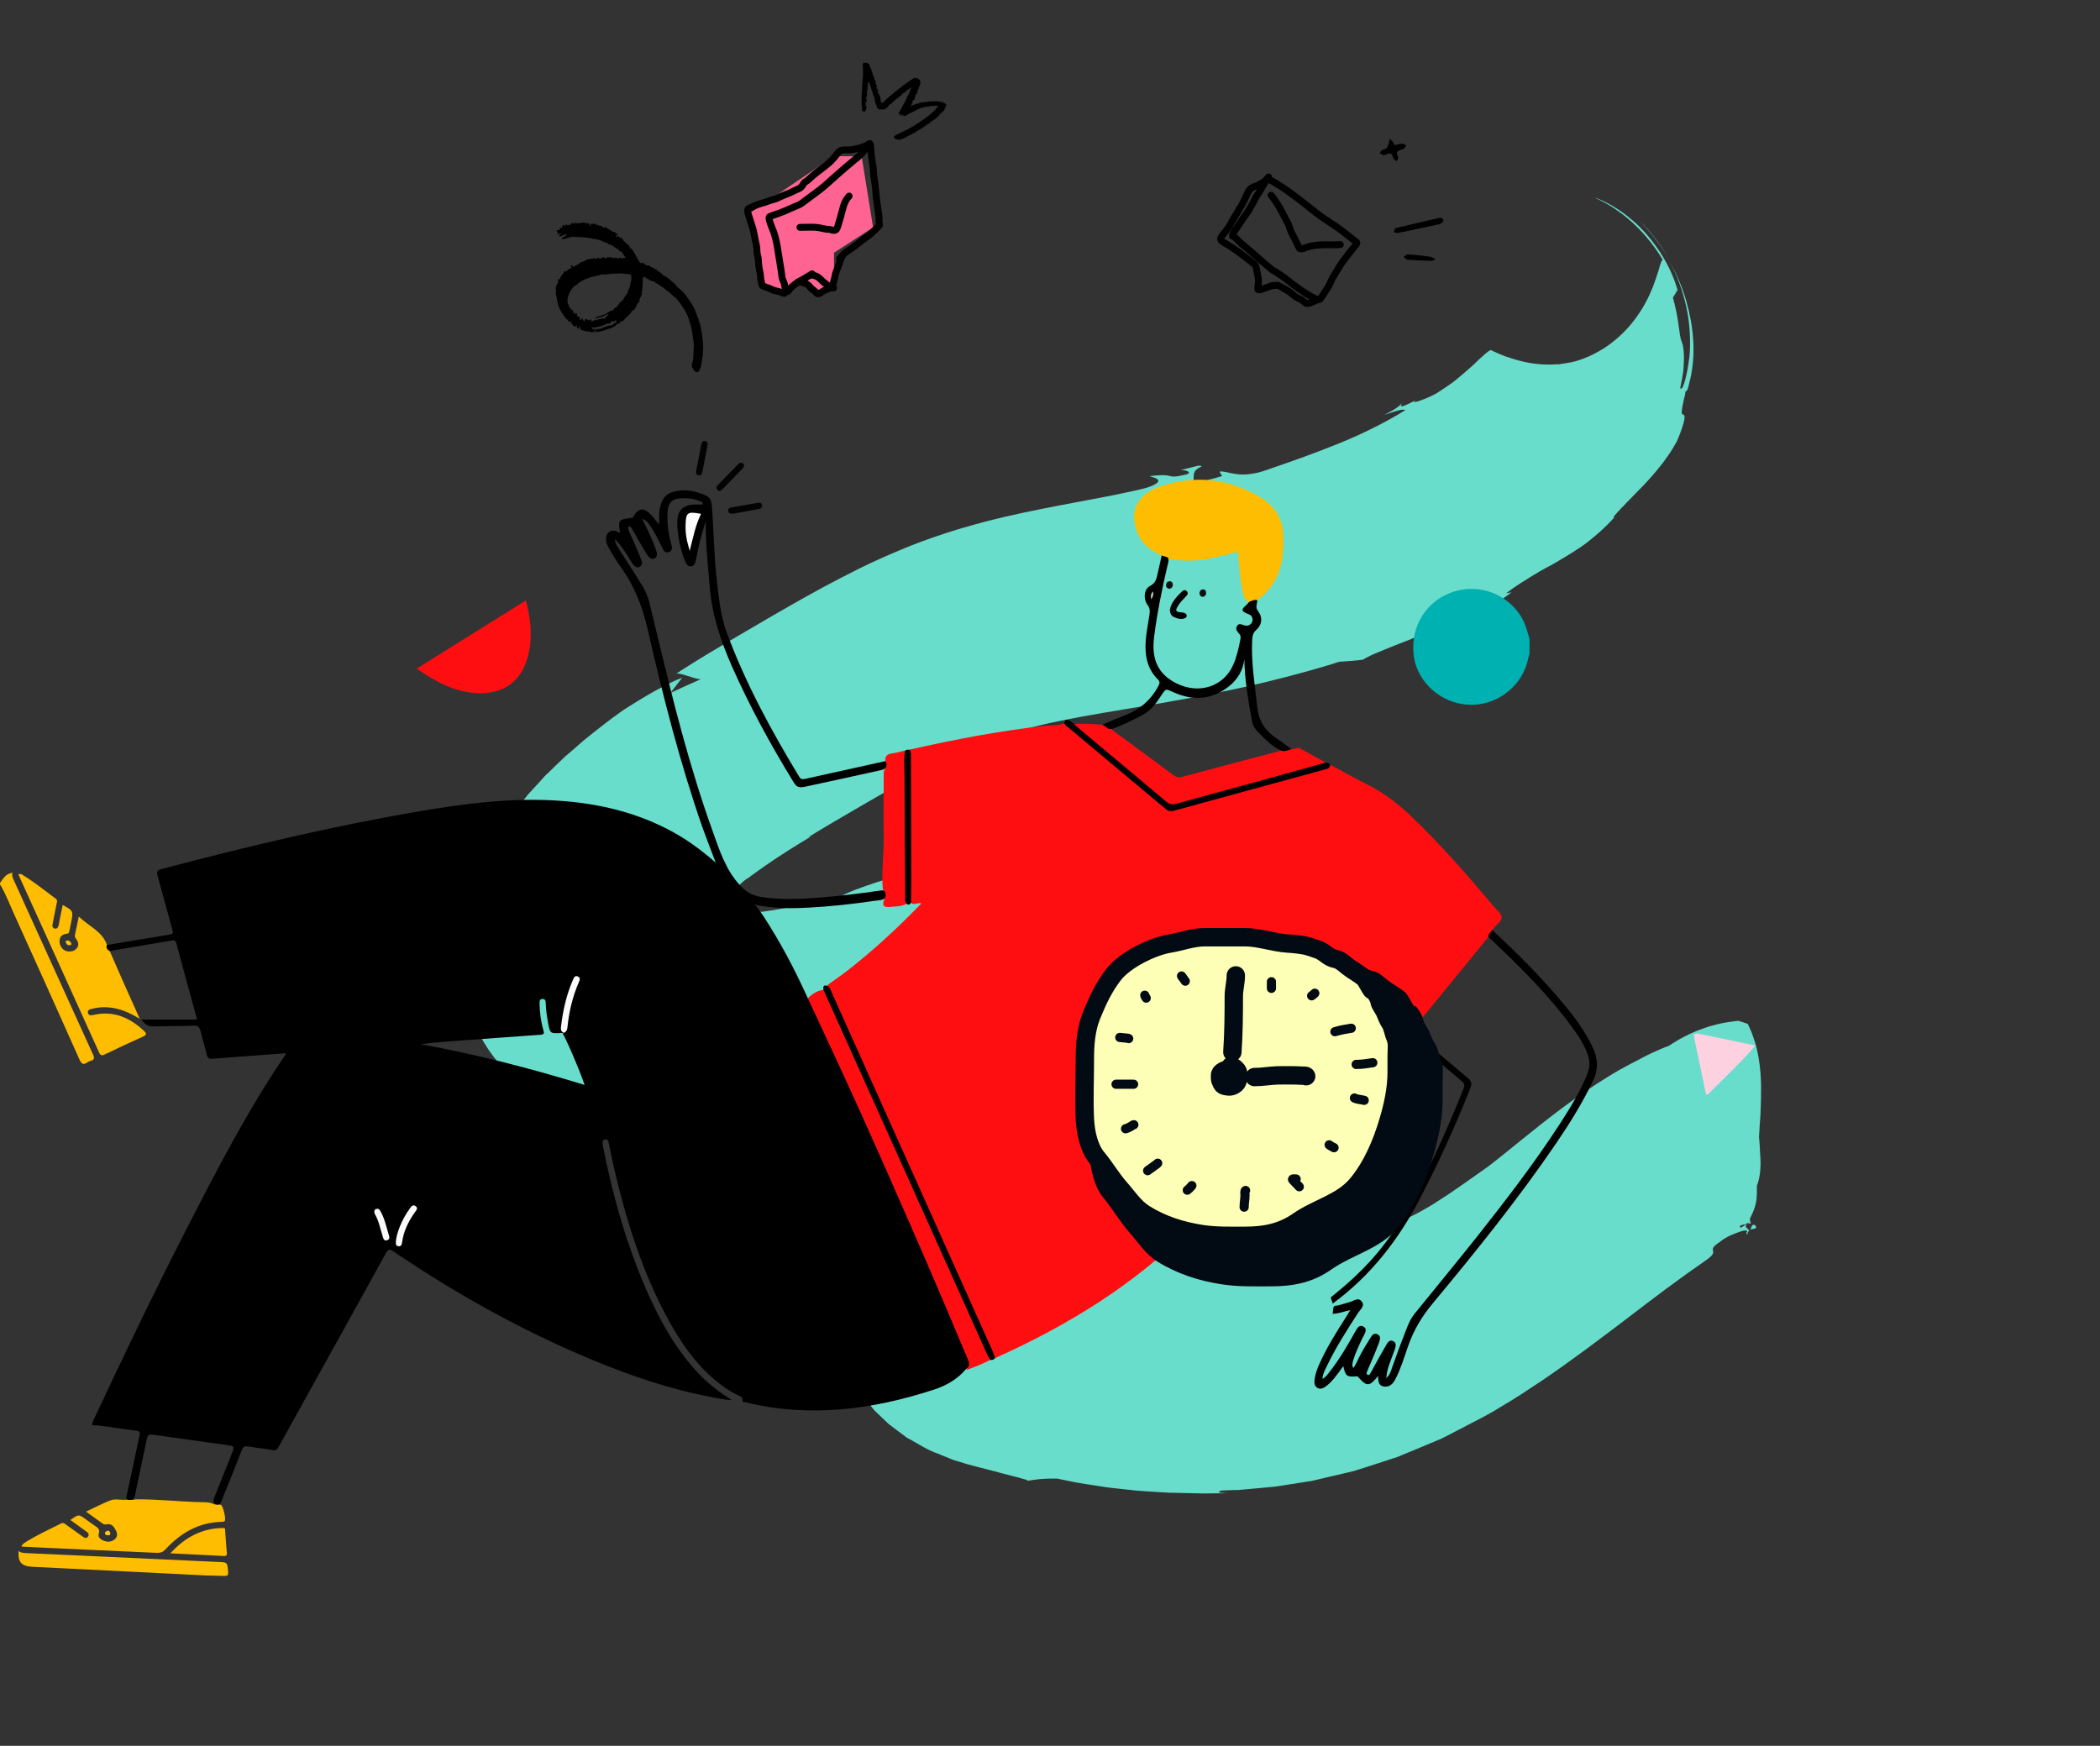 <svg width="457" height="380" viewBox="0 0 457 380" fill="none" xmlns="http://www.w3.org/2000/svg">
<rect x="0" y="0" width="457" height="380" fill="#333333" stroke="none"/>
<path d="M187.5 34H181.5L163 46.5L166.5 62.5L170.5 63.5L175 60.5L178.5 63.5L181.5 62.5V55L190 49.5L187.5 34Z" fill="#FF6392"/>
<path d="M189.398 31.391C189.547 32.741 189.62 34.123 189.854 35.462C189.944 35.978 190.051 36.482 190.057 37.009C190.064 37.632 190.131 38.255 190.244 38.869C190.551 40.534 190.573 42.224 190.826 43.897C190.933 44.598 191.019 45.304 191.12 46.005C191.178 46.417 191.293 46.901 191.303 47.308C191.314 47.802 191.22 48.362 191.376 48.83" stroke="black" stroke-width="1.5" stroke-linecap="round" stroke-linejoin="round"/>
<path d="M189.251 31.245C188.746 31.861 188.288 32.514 187.786 33.125C187.152 33.896 186.313 34.495 185.547 35.136C184.324 36.16 183.126 37.2 181.924 38.246C180.761 39.259 179.663 40.348 178.439 41.283C177.444 42.043 176.439 42.772 175.435 43.522C174.77 44.018 174.173 44.525 173.387 44.804C172.534 45.108 171.71 45.546 170.871 45.891C169.969 46.263 169.078 46.594 168.148 46.893C167.894 46.974 167.688 47.051 167.452 47.178C167.014 47.414 168.235 50.105 168.376 50.516C168.893 52.025 169.157 53.608 169.394 55.177C169.587 56.459 169.799 57.744 170.012 59.024C170.112 59.623 170.107 60.399 170.363 60.953C170.542 61.341 170.786 61.892 170.786 62.317C170.786 62.566 170.957 62.705 171.022 62.94C171.065 63.093 171.051 63.325 171.16 63.449C171.386 63.703 171.774 63.033 171.889 62.895C172.502 62.16 173.454 61.495 174.295 61.043C175.138 60.59 175.912 60.107 176.721 59.602" stroke="black" stroke-width="1.5" stroke-linecap="round" stroke-linejoin="round"/>
<path d="M191.376 49.05C190.733 49.708 190.12 50.388 189.406 50.972C188.761 51.499 188.053 51.936 187.403 52.454C186.482 53.187 185.547 53.986 184.529 54.583C183.882 54.962 183.15 55.674 182.73 56.305" stroke="black" stroke-width="1.5" stroke-linecap="round" stroke-linejoin="round"/>
<path d="M176.794 59.895C177.665 59.999 178.187 60.371 178.781 60.998C179.259 61.502 179.827 61.831 180.348 62.272C180.506 62.406 180.856 62.84 181.008 62.569C181.246 62.142 181.335 61.552 181.476 61.084C181.564 60.79 181.663 60.496 181.704 60.192C181.826 59.275 182.286 58.409 182.583 57.55C182.703 57.203 182.755 56.888 182.917 56.565C183.024 56.35 182.983 56.024 183.243 55.938" stroke="black" stroke-width="1.5" stroke-linecap="round" stroke-linejoin="round"/>
<path d="M189.031 31.391C188.22 31.911 187.138 32.225 186.202 32.417C185.73 32.514 185.229 32.637 184.745 32.637C183.886 32.637 182.946 32.481 182.38 33.223C181.737 34.065 181.118 34.844 180.307 35.535C179.275 36.416 178.162 37.178 177.12 38.043C176.643 38.439 176.207 38.882 175.724 39.272C175.501 39.452 175.233 39.573 175.036 39.781C174.809 40.021 174.686 40.31 174.486 40.567C174.113 41.046 173.394 41.245 172.87 41.503C172.316 41.776 171.795 42.047 171.209 42.252C170.471 42.511 169.754 42.88 169.031 43.184C168.453 43.428 167.818 43.53 167.236 43.77C166.302 44.157 165.258 44.301 164.338 44.743C163.857 44.975 163.395 45.174 162.917 45.386C162.394 45.619 162.958 46.982 163.06 47.292C163.288 47.986 163.476 48.685 163.711 49.376C164.162 50.705 164.264 52.111 164.623 53.467C164.767 54.015 164.653 54.58 164.777 55.132C164.916 55.747 165.063 56.464 165.07 57.094C165.082 57.964 165.329 58.885 165.474 59.752C165.543 60.17 165.496 60.669 165.616 61.067C165.7 61.345 165.788 61.654 165.803 61.947C165.822 62.302 167.006 62.592 167.293 62.708C167.795 62.91 168.375 63.251 168.917 63.335C169.49 63.423 170.073 63.663 170.639 63.852" stroke="black" stroke-width="1.5" stroke-linecap="round" stroke-linejoin="round"/>
<path d="M173.717 61.36C174.81 61.477 175.731 61.691 176.391 62.606C176.707 63.043 177.325 63.267 177.617 63.705C178.057 64.365 178.788 63.514 179.286 63.266C179.626 63.095 179.986 62.961 180.336 62.81C180.693 62.655 181.023 62.679 181.411 62.679" stroke="black" stroke-width="1.5" stroke-linecap="round" stroke-linejoin="round"/>
<path d="M174.083 49.49C175.728 49.49 177.412 49.306 179.009 49.726C179.493 49.853 179.959 49.929 180.458 49.929C180.815 49.929 181.069 50.149 181.439 50.149C182.025 50.149 182.149 49.773 182.323 49.229C182.716 47.997 183.067 46.721 183.389 45.468C183.578 44.734 183.813 44.02 184.228 43.38C184.389 43.13 184.615 42.925 184.781 42.675" stroke="black" stroke-width="1.5" stroke-linecap="round" stroke-linejoin="round"/>
<path d="M129.571 72.309C129.625 72.081 129.431 71.785 129.747 71.585L129.833 71.763C130.053 71.567 130.313 71.567 130.554 71.602C130.958 71.437 131.338 71.262 131.731 71.127C132.144 70.986 132.569 70.883 133 70.76L133.1 70.994C133.305 70.485 133.73 70.317 134.142 70.192L134.127 69.74C134.081 69.719 134.035 69.698 133.963 69.664C133.884 69.774 133.802 69.889 133.696 70.037C133.39 69.834 133.113 69.968 132.821 70.146L132.873 70.444C132.492 70.351 132.089 70.408 131.746 70.602C130.981 71.016 130.121 71.163 129.27 71.3C129.128 71.323 128.972 71.254 128.681 71.203L129.038 71.717L129.432 71.501C129.402 71.815 129.379 72.046 129.357 72.275L128.451 72.327L128.354 72.132C127.695 72.248 127.084 71.949 126.425 71.816L126.202 71.527L126.347 71.216L126.058 71.018C126.043 71.222 126.034 71.348 126.024 71.478C125.969 71.499 125.898 71.525 125.829 71.55C125.484 71.405 125.591 71.049 125.458 70.735C125.366 70.869 125.293 70.974 125.192 71.121C124.758 71.019 124.601 70.566 124.271 70.343C124.32 70.199 124.359 70.084 124.448 69.826C124.249 69.981 124.137 70.068 124.09 70.104L123.489 69.825C123.581 69.759 123.644 69.714 123.779 69.617L123.315 69.526C123.368 69.569 123.334 69.552 123.313 69.524C122.966 69.05 122.595 68.592 122.283 68.096C121.855 67.428 121.538 66.693 121.346 65.921C121.188 65.268 121.158 64.585 120.965 63.934C120.926 63.803 120.951 63.652 120.947 63.502C120.969 63.494 121.016 63.476 121.125 63.437C121.04 63.342 120.98 63.228 120.95 63.103C120.921 62.979 120.923 62.85 120.956 62.726C121.14 61.868 121.145 61.869 121.425 61.629L121.482 60.759L121.926 60.745L121.888 60.44C122.248 59.933 122.58 59.465 122.918 58.989L123.288 59.113C123.476 58.635 123.925 58.492 124.434 58.317L124.151 57.924L124.565 57.653L124.528 57.987C124.664 57.993 124.837 58.052 124.955 57.994C125.341 57.801 125.718 57.586 126.082 57.351C126.174 57.293 126.218 57.155 126.235 57.129C126.58 57.024 126.914 57.01 127.124 56.841C127.7 56.379 128.386 56.393 129.042 56.266C129.229 56.239 129.418 56.222 129.607 56.214C129.6 56.285 129.592 56.379 129.582 56.479C129.621 56.479 129.688 56.49 129.693 56.477C129.771 56.279 129.86 56.099 130.195 56.127L130.595 56.313L131.356 55.944L131.724 56.268C132.17 55.892 132.732 56.021 133.288 56.032L133.393 56.245L134.006 56.036L134.548 56.288C134.781 56.096 135.014 55.955 135.265 56.25L136.152 56.102L135.168 54.71L134.954 54.751L134.523 54.353L134.593 54.201C134.564 54.174 134.521 54.121 134.511 54.128C134.315 54.24 134.166 54.1 134.027 54.019C133.846 53.913 133.699 53.75 133.525 53.629C133.366 53.518 133.151 53.464 133.032 53.323C132.868 53.13 132.651 53.258 132.462 53.162C132.252 53.054 132.13 52.814 131.836 52.803C131.603 52.794 131.374 52.627 131.149 52.519C130.449 52.181 129.693 52.063 128.934 51.945C128.469 51.873 128.012 51.738 127.544 51.694C126.802 51.615 126.056 51.58 125.31 51.588C124.96 51.597 124.602 51.401 124.255 51.615C124.149 51.681 123.965 51.475 123.885 51.725C123.872 51.767 123.671 51.735 123.563 51.763C123.416 51.802 123.279 51.875 123.134 51.916C122.859 51.993 122.582 52.058 122.238 52.145L122.491 51.602C122.826 51.575 122.826 51.575 123.345 51.111L123.005 50.953C122.67 51.285 122.163 51.296 121.75 51.534L121.658 51.25L122.123 50.87C122.044 50.839 121.947 50.762 121.888 50.785C121.721 50.849 121.569 50.955 121.306 51.103C121.342 50.88 121.363 50.755 121.387 50.603L121.074 50.075L121.764 50.114C121.784 49.98 121.806 49.826 121.833 49.637L122.516 49.502L122.259 49.144L122.756 48.974L123.024 49.349C123.069 49.114 123.093 48.991 123.115 48.878L123.393 48.831C123.389 48.847 123.372 48.916 123.342 49.042L124.223 48.9C124.196 48.812 124.176 48.744 124.184 48.77L124.734 48.458L124.872 48.752C125.008 48.656 125.143 48.559 125.282 48.46L125.656 48.634C126.128 48.562 126.551 48.464 126.977 48.442C127.357 48.422 127.707 48.735 128.151 48.575L128.292 49.006L128.718 49.169L128.4 48.788C128.947 48.772 129.508 48.478 129.932 49.056L130.283 48.926L130.387 49.155C130.748 49.085 131.071 49.185 131.274 49.572L131.784 49.418L132.119 49.725C132.16 49.721 132.268 49.678 132.334 49.714C132.407 49.753 132.425 49.886 132.496 49.939C132.603 50.005 132.716 50.06 132.835 50.103C132.93 50.136 133.021 50.18 133.105 50.235C133.175 50.293 133.215 50.388 133.294 50.506C133.867 50.25 133.962 50.961 134.542 51.042L133.925 51.394C133.995 51.567 134.339 51.539 134.728 51.318L134.672 51.561C134.79 51.867 135.089 51.671 135.302 51.752L135.463 52.162L135.689 52.094C135.674 52.182 135.662 52.252 135.642 52.371C136.033 52.715 136.454 53.082 136.856 53.469C136.93 53.532 136.987 53.613 137.021 53.704C137.055 53.795 137.065 53.894 137.051 53.99C137.238 54.082 137.484 54.119 137.566 54.256C138.024 55.016 138.439 55.802 138.876 56.575C138.944 56.696 139.052 56.794 139.133 56.909C139.229 57.045 139.317 57.189 139.419 57.346C139.459 57.303 139.518 57.239 139.618 57.13C139.948 57.334 140.393 57.364 140.626 57.773L141.203 57.745C141.474 58.22 142.185 58.104 142.454 58.569L142.963 58.648C142.949 58.775 142.939 58.868 142.928 58.968C143.259 58.935 143.455 59.114 143.689 59.336C143.911 59.545 144.224 59.657 144.326 59.989C144.372 59.977 144.417 59.964 144.512 59.936L144.634 60.163L144.884 60.156C145.149 60.368 145.433 60.567 145.682 60.801C146.193 61.282 146.828 61.623 147.208 62.252C147.336 62.464 147.57 62.616 147.771 62.776C148.95 63.712 149.773 64.941 150.56 66.201C151.006 66.909 151.358 67.673 151.607 68.474C151.688 68.737 151.754 69.027 151.914 69.238C152.088 69.468 152.008 69.733 152.129 69.969C152.456 70.609 152.484 71.341 152.641 72.031C152.783 72.708 152.879 73.394 152.928 74.085C152.991 74.811 153.081 75.552 153.001 76.27C152.927 76.947 152.984 77.646 152.753 78.308C152.725 78.388 152.809 78.511 152.776 78.587C152.589 79.013 152.632 79.485 152.491 79.915C152.389 80.227 152.22 80.517 152.056 80.869L151.488 81.034L150.903 80.519C150.926 80.418 150.941 80.349 150.957 80.275L150.688 80.149C150.638 79.924 150.561 79.717 150.554 79.508C150.54 79.295 150.574 79.081 150.654 78.882C150.97 78.203 150.843 77.475 150.915 76.773C150.968 76.264 150.95 75.743 150.999 75.227C151.025 74.949 150.946 74.66 150.904 74.378C150.808 73.741 150.782 73.095 150.644 72.463C150.567 72.114 150.572 71.745 150.478 71.403C150.274 70.659 150.062 69.914 149.797 69.191C149.24 67.666 148.317 66.358 147.302 65.117C147.082 64.849 146.774 64.651 146.493 64.437C146.119 64.151 145.88 63.723 145.467 63.479C144.87 63.127 144.428 62.562 143.787 62.265C143.555 62.157 143.365 61.958 143.15 61.811C142.934 61.663 142.635 61.659 142.499 61.355C142.453 61.251 142.199 61.224 142.034 61.197C141.557 61.119 141.253 60.966 140.917 60.602L140.598 60.657C140.558 60.573 140.513 60.49 140.478 60.404C140.45 60.335 140.433 60.261 140.419 60.217L139.873 60.441C139.875 60.747 139.89 61.12 139.876 61.493C139.862 61.868 139.8 62.242 139.793 62.617C139.791 63.005 139.736 63.391 139.629 63.764L139.714 64.001C139.594 64.259 139.454 64.529 139.342 64.81C139.263 65.009 139.076 65.178 139.19 65.443C139.224 65.522 139.133 65.714 139.046 65.776C138.65 66.059 138.583 66.529 138.359 66.908C138.161 67.244 137.947 67.57 137.5 67.677C137.391 67.993 137.194 68.271 136.931 68.478C136.747 68.617 136.637 68.896 136.441 68.973C136.187 69.072 136.155 69.31 136 69.44C135.672 69.715 135.41 70.147 134.837 70.019L134.914 70.379L134.369 70.485C134.302 70.55 134.135 70.712 133.876 70.962C133.508 71.133 133.036 71.466 132.521 71.561C132.016 71.655 131.592 71.915 131.115 72.035C130.609 72.163 130.086 72.221 129.571 72.309ZM124.669 67.532C124.718 67.817 124.755 68.037 124.792 68.251L125.2 68.031C125.203 68.221 125.204 68.335 125.206 68.467C125.304 68.384 125.39 68.311 125.472 68.242L125.645 68.323C125.609 68.457 125.572 68.594 125.528 68.756L126.113 69.028C126.135 69.534 126.331 69.799 126.555 69.666C126.537 69.593 126.496 69.517 126.509 69.451C126.521 69.39 126.59 69.34 126.682 69.226C126.788 69.438 126.852 69.62 126.964 69.766C127.027 69.849 127.168 69.871 127.318 69.941L127.25 69.595C127.699 69.377 127.7 69.377 127.939 69.705C128.092 69.701 128.267 69.747 128.362 69.68C128.479 69.596 128.534 69.429 128.692 69.579C128.708 69.715 128.722 69.84 128.743 70.03C129.112 69.834 129.407 69.677 129.702 69.52L129.808 69.765L130.241 69.476L130.824 69.474L130.772 69.25L131.706 69.386L131.649 69.2C131.914 68.947 132.17 68.703 132.478 68.408C131.856 68.344 131.537 68.847 131.054 68.937C130.572 69.027 130.104 69.189 129.579 69.334L129.724 69.023C130.077 68.913 130.351 68.776 130.632 68.754C130.928 68.731 131.124 68.475 131.401 68.477C131.713 68.479 131.881 68.227 132.127 68.119C132.535 67.941 132.844 67.512 133.347 67.62C133.575 67.253 133.841 66.953 134.257 66.8L134.505 66.267L134.801 66.291C134.756 66.057 134.736 65.849 135.009 65.742C135.189 65.67 135.351 65.559 135.484 65.416C135.617 65.274 135.717 65.104 135.777 64.919C135.883 64.63 136.114 64.448 136.276 64.21C136.397 64.03 136.423 63.781 136.678 63.706C136.699 63.7 136.697 63.618 136.706 63.571L136.508 63.376C136.593 63.33 136.672 63.272 136.743 63.205C136.803 63.123 136.847 63.03 136.873 62.931C136.901 62.835 136.886 62.723 136.924 62.632C136.956 62.553 137.082 62.494 137.085 62.423C137.104 62.013 137.215 61.628 137.314 61.231C137.429 60.745 137.417 60.239 137.279 59.761C136.731 59.597 136.238 59.695 135.742 59.574C135.214 59.446 134.627 59.582 134.069 59.553C133.012 59.498 131.973 59.861 130.912 59.703C130.832 59.691 130.735 59.78 130.647 59.823C130.578 59.868 130.503 59.904 130.424 59.927C129.402 60.076 128.401 60.352 127.444 60.748C126.923 60.956 126.458 61.252 125.995 61.561C125.738 61.732 125.537 61.999 125.268 62.115C124.786 62.323 124.554 62.756 124.29 63.133C124.002 63.543 123.807 64.031 123.64 64.508C123.476 65.006 123.447 65.538 123.557 66.049C123.586 66.201 123.755 66.322 123.805 66.475C123.854 66.629 123.833 66.804 123.845 66.993L124.084 66.931L124.241 67.333L124.669 67.532Z" fill="black"/>
<path d="M204.196 23.001L203.918 23.043L203.837 22.982C203.66 23 203.49 23.019 203.319 23.034C203.174 23.046 203.029 23.045 202.886 23.066C202.727 23.088 202.566 23.092 202.406 23.122C202.262 23.149 202.115 23.22 201.967 23.193C201.794 23.162 201.654 23.27 201.489 23.27C201.337 23.277 201.185 23.291 201.034 23.314L201.042 23.368C200.597 23.474 200.146 23.569 199.721 23.814L199.617 23.785L199.621 23.878C199.382 23.991 199.146 24.122 198.905 24.228C198.608 24.359 198.345 24.558 198.025 24.644C197.86 24.695 197.709 24.781 197.58 24.897C197.502 24.964 197.462 24.909 197.397 24.907L197.386 25.038L196.801 25.317L196.774 25.178C196.67 25.176 196.561 25.091 196.404 25.242L196.483 24.988L196.231 25.035L196.219 25.171L196.034 25.252C196.014 25.232 195.983 25.213 195.985 25.2C196.001 25.105 196.023 25.011 196.042 24.917C195.928 24.794 195.844 24.932 195.746 24.947L195.734 24.869L195.59 24.843L195.6 24.507C195.755 24.263 195.955 23.996 196.097 23.7C196.17 23.548 196.301 23.416 196.331 23.265C196.369 23.077 196.535 22.985 196.576 22.828C196.623 22.655 196.761 22.542 196.813 22.39C196.869 22.223 197.001 22.105 197.053 21.953C197.176 21.592 197.425 21.286 197.495 20.904C197.621 20.805 197.604 20.6 197.772 20.531C197.786 20.342 197.875 20.18 197.953 20.013C198.063 19.777 198.095 19.51 198.253 19.291C198.298 19.229 198.295 19.133 198.326 19.002L197.538 19.599L197.301 19.607L197.21 19.85C196.925 20.029 196.69 20.328 196.317 20.393C196.358 20.555 196.188 20.617 196.149 20.73C195.776 20.914 195.523 21.221 195.186 21.496C195.179 21.497 195.121 21.502 195.067 21.508C194.931 21.594 194.898 21.768 194.729 21.832C194.605 21.879 194.493 22.006 194.423 22.124C194.34 22.258 194.221 22.365 194.08 22.433C193.926 22.508 193.885 22.651 193.76 22.751C193.72 22.755 193.663 22.761 193.583 22.769C193.403 23.064 193.141 23.304 192.903 23.578L192.718 23.58L192.505 23.866L192.468 23.705C192.376 23.858 192.238 23.883 192.075 23.88C192.06 23.846 192.042 23.806 192.028 23.773L191.289 23.871C191.231 23.794 191.186 23.736 191.129 23.661L191.154 23.531L191.088 23.482L190.969 23.565C190.795 23.454 190.758 23.275 190.74 23.089C190.814 22.943 190.814 22.943 190.718 22.734L190.696 22.902C190.666 22.89 190.632 22.876 190.584 22.857L190.69 22.659C190.646 22.66 190.617 22.661 190.595 22.662L190.391 22.015L190.483 21.89L190.356 21.898L190.398 21.768L190.28 21.68C190.27 21.617 190.263 21.571 190.257 21.525C190.353 21.502 190.436 21.411 190.548 21.471C190.49 21.29 190.351 21.364 190.206 21.37L190.301 21.217C190.237 21.062 190.207 20.896 190.052 20.774C189.923 20.672 189.955 20.493 189.999 20.322L189.873 20.322L189.956 20.149C189.941 20.141 189.92 20.129 189.855 20.094C189.821 19.987 189.799 19.823 189.718 19.695C189.603 19.513 189.68 19.298 189.559 19.114C189.453 18.952 189.398 18.756 189.358 18.555C189.304 18.28 189.185 18.018 189.087 17.732L188.973 17.885C188.99 17.918 189.015 17.964 189.049 18.028L188.883 18.092C188.865 18.197 188.855 18.302 188.851 18.408C188.853 18.498 188.784 18.601 188.888 18.678C188.781 18.763 188.818 18.878 188.832 18.986L188.759 18.997C188.811 19.39 188.749 19.772 188.658 20.153L188.723 20.529L188.654 20.621L188.645 21.162C188.564 21.152 188.506 21.145 188.432 21.136L188.394 21.456L188.628 21.555L188.589 22.325C188.499 22.219 188.512 22.142 188.492 22.066C188.342 22.126 188.444 22.239 188.432 22.324C188.392 22.337 188.352 22.349 188.266 22.376L188.388 22.526L188.314 22.538L188.474 22.556L188.426 22.824L188.314 22.848L188.325 22.954C188.411 22.997 188.504 23.042 188.588 23.083C188.553 23.406 188.52 23.714 188.487 24.021C188.474 24.023 188.461 24.025 188.448 24.027L188.402 23.885L188.183 24.331C188.052 24.283 187.931 24.238 187.755 24.174L187.598 24.216C187.624 23.8 187.56 23.409 187.524 23.02C187.473 22.483 187.526 21.951 187.51 21.416C187.493 20.86 187.551 20.301 187.574 19.743C187.587 19.426 187.591 19.107 187.611 18.79C187.638 18.345 187.659 17.898 187.719 17.456C187.745 17.262 187.699 17.069 187.763 16.871C187.818 16.7 187.786 16.501 187.79 16.314C187.8 15.838 187.825 15.362 187.781 14.884C187.753 14.573 187.766 14.258 187.759 13.899L188.007 13.566C188.09 13.624 188.201 13.657 188.223 13.812L188.4 13.622C188.729 13.659 188.993 13.82 189.254 14.07L189.25 14.338L189.191 14.56C189.303 14.593 189.386 14.619 189.465 14.643C189.51 14.791 189.566 14.938 189.598 15.089C189.625 15.217 189.776 15.323 189.627 15.484L189.764 15.463C189.718 15.63 189.947 15.75 189.817 15.929C189.862 15.971 189.902 16.009 189.95 16.054L189.911 16.144C190.15 16.518 190.235 16.952 190.352 17.383C190.372 17.398 190.414 17.413 190.426 17.441C190.472 17.552 190.561 17.681 190.536 17.778C190.495 17.935 190.681 18.064 190.55 18.214C190.615 18.269 190.675 18.319 190.74 18.373L190.701 18.503C190.732 18.53 190.767 18.558 190.82 18.602L190.869 19.003C190.784 18.986 190.734 18.975 190.665 18.961C190.7 19.061 190.732 19.15 190.764 19.239C190.805 19.243 190.846 19.246 190.911 19.251C190.904 19.316 190.885 19.376 190.896 19.431C190.906 19.48 190.948 19.521 190.976 19.565L191.128 19.571L191.105 19.791L190.962 19.901L191.076 19.985C191.056 20.118 191.041 20.211 191.145 20.328C191.321 20.529 191.407 20.795 191.525 21.037C191.543 21.074 191.511 21.135 191.502 21.184L191.567 21.181C191.6 21.327 191.651 21.46 191.656 21.594C191.661 21.73 191.621 21.868 191.595 22.039C191.638 22.11 191.697 22.063 191.779 21.889L191.789 22.16L191.615 22.248L191.858 22.315L191.891 22.425C191.935 22.417 192.014 22.425 192.03 22.396C192.109 22.258 192.241 22.207 192.361 22.151C192.459 21.907 192.706 21.812 192.868 21.638C193.044 21.443 193.239 21.265 193.45 21.108C193.653 20.962 193.864 20.819 194.026 20.638C194.198 20.446 194.412 20.313 194.594 20.137C194.784 19.961 194.989 19.801 195.207 19.66C195.414 19.521 195.581 19.337 195.793 19.2C196.01 19.06 196.216 18.901 196.407 18.726C196.593 18.553 196.817 18.445 197.009 18.287C197.2 18.129 197.4 17.981 197.603 17.838C197.813 17.691 198.034 17.557 198.248 17.414C198.454 17.276 198.657 17.135 198.878 16.983L199.19 16.937L199.209 17.029C199.323 17.127 199.398 17.023 199.471 16.991C199.608 17.059 199.736 17.122 199.874 17.19L199.889 17.272C200.133 17.25 200.184 17.442 200.232 17.606C200.28 17.772 200.288 17.95 200.315 18.134C200.153 18.431 200.198 18.827 199.887 19.073L199.98 19.177L199.669 19.779C199.674 19.786 199.699 19.819 199.717 19.844C199.645 20.031 199.579 20.215 199.502 20.393C199.472 20.464 199.431 20.555 199.37 20.581C199.301 20.605 199.241 20.649 199.198 20.707C199.155 20.765 199.13 20.835 199.127 20.908C199.118 20.984 199.048 21.053 199.045 21.151L199.208 20.932C199.23 20.973 199.249 20.998 199.245 21.003C199.123 21.139 199.078 21.315 199.024 21.479C198.979 21.617 198.906 21.756 198.801 21.803C198.665 21.864 198.643 21.986 198.494 22.089L198.634 22.092C198.618 22.336 198.596 22.428 198.435 22.51C198.306 22.576 198.282 22.692 198.233 22.806L198.469 22.554L198.211 23.117C198.739 22.825 199.264 22.701 199.768 22.521C200.282 22.338 200.562 22.284 201.015 22.273C201.097 22.27 201.176 22.216 201.26 22.208C201.404 22.193 201.551 22.208 201.694 22.188C201.825 22.169 201.95 22.1 202.081 22.089C202.428 22.06 202.778 22.089 203.125 22.037C203.159 22.031 203.201 22.081 203.244 22.108C203.298 22.086 203.357 22.042 203.415 22.044C203.699 22.053 203.985 22.055 204.265 22.097C204.488 22.131 204.713 22.147 204.937 22.199C205.158 22.25 205.338 22.366 205.539 22.443C205.746 22.522 205.896 22.706 206.013 22.922C205.696 22.992 205.774 23.338 205.614 23.528L205.845 23.264L205.888 23.3L205.75 23.485C205.709 23.541 205.666 23.596 205.626 23.652C205.581 23.716 205.51 23.771 205.55 23.866C205.441 23.839 205.488 23.978 205.426 23.986C205.313 24 205.43 24.133 205.325 24.157C205.264 24.18 205.21 24.218 205.17 24.269C205.12 24.327 205.073 24.389 205.031 24.452L204.866 24.401L204.959 24.536L204.879 24.665L204.575 24.71L204.493 24.832L204.578 24.961C204.514 24.949 204.465 24.939 204.416 24.93L204.37 24.991L204.446 25.133C204.275 25.254 204.088 25.348 203.962 25.527C203.905 25.608 203.786 25.645 203.686 25.709L203.687 25.759L203.216 26.132L203.206 25.909C203.132 25.98 203.08 26.071 203.057 26.171C203.047 26.175 203.036 26.178 203.025 26.18C203.002 26.184 202.979 26.187 202.952 26.191C202.957 26.214 202.962 26.236 202.965 26.259C202.966 26.27 202.967 26.282 202.967 26.293L202.705 26.478L202.458 26.295L202.412 26.319C202.43 26.369 202.448 26.418 202.474 26.488L202.649 26.512L202.315 26.787L202.215 26.742C202.206 26.954 202.051 27 201.891 27.044C201.839 27.06 201.791 27.084 201.747 27.116C201.651 27.185 201.559 27.262 201.447 27.35C201.443 27.349 201.413 27.338 201.35 27.314L201.206 27.538C201.232 27.532 201.197 27.531 201.174 27.547C200.987 27.673 200.815 27.821 200.617 27.932C200.599 27.943 200.589 27.968 200.572 27.982C200.46 28.073 200.277 28.016 200.19 28.157C200.113 28.281 199.966 28.285 199.861 28.36C199.748 28.441 199.627 28.512 199.508 28.585C199.469 28.601 199.431 28.621 199.394 28.644C199.358 28.683 199.325 28.725 199.297 28.771L199.123 28.772L198.982 28.961C198.781 28.986 198.577 29.007 198.453 29.202C198.442 29.222 198.425 29.236 198.404 29.243C198.104 29.267 197.917 29.518 197.647 29.613C197.387 29.704 197.158 29.881 196.904 29.995C196.567 30.146 196.22 30.273 195.877 30.408C195.844 30.422 195.809 30.427 195.774 30.423C195.465 30.378 195.156 30.329 194.876 30.287C194.758 30.158 194.662 30.052 194.537 29.915L194.561 29.638C194.73 29.532 194.889 29.42 195.059 29.329C195.228 29.234 195.405 29.153 195.587 29.085C195.986 28.943 196.342 28.715 196.726 28.545C196.954 28.444 197.151 28.276 197.408 28.244C197.74 27.98 198.129 27.819 198.494 27.614C198.652 27.526 198.825 27.46 198.97 27.344C199.104 27.238 199.255 27.153 199.398 27.058C199.844 26.76 200.293 26.465 200.737 26.164C200.969 26.008 201.197 25.846 201.421 25.678C201.647 25.51 201.858 25.315 202.086 25.16C202.486 24.888 202.794 24.519 203.18 24.235C203.384 24.086 203.537 23.863 203.7 23.664C203.86 23.469 204.003 23.262 204.196 23.001Z" fill="black"/>
<g clip-path="url(#clip0)">
<path d="M303.596 49.671C304.767 49.414 305.882 49.146 306.998 48.879C308.992 48.418 310.929 47.948 312.923 47.487C313.422 47.372 314.001 47.3 314.127 47.985C314.158 48.222 313.623 48.676 313.268 48.788C310.221 49.469 307.18 50.093 304.139 50.718C303.878 50.759 303.584 50.563 303.279 50.481C303.397 50.185 303.509 49.944 303.596 49.671Z" fill="black"/>
<path d="M303.503 31.599C304.145 31.48 304.681 31.284 305.254 31.269C305.485 31.251 305.766 31.56 306.034 31.722C305.866 31.952 305.729 32.159 305.536 32.356C305.443 32.426 305.293 32.487 305.175 32.524C304.24 32.708 303.661 33.039 304.248 34.209C304.342 34.398 304.068 34.812 303.982 35.085C303.719 34.867 303.252 34.699 303.195 34.429C302.982 33.498 302.626 33.09 301.711 33.623C301.499 33.73 301.262 33.804 301.038 33.765C300.789 33.693 300.489 33.554 300.339 33.355C300.264 33.256 300.451 32.855 300.663 32.748C300.974 32.514 301.435 32.479 301.715 32.268C301.977 31.967 302.076 31.581 302.2 31.227C302.293 30.898 302.361 30.534 302.429 30.171C302.685 30.447 302.972 30.698 303.228 30.974C303.322 31.163 303.385 31.376 303.503 31.599Z" fill="black"/>
<path d="M312.156 56.642C311.895 56.683 311.596 56.804 311.34 56.788C309.632 56.721 307.98 56.665 306.279 56.542C305.998 56.493 305.723 56.128 305.461 55.909C305.767 55.731 306.096 55.327 306.408 55.353C307.941 55.447 309.437 55.62 310.958 55.828C311.382 55.873 311.813 56.12 312.224 56.279C312.212 56.392 312.169 56.529 312.156 56.642Z" fill="black"/>
</g>
<path d="M275.815 38.854C279.761 40.882 283.121 43.756 286.606 46.462C288.45 47.895 290.511 49.022 292.343 50.471C293.202 51.15 294.061 51.828 294.92 52.507C295.082 52.635 295.391 52.774 295.249 53.015C294.925 53.566 294.438 54.061 294.043 54.56C293.034 55.837 292.041 57.051 291.221 58.445C290.813 59.138 290.401 59.808 289.994 60.515C289.541 61.304 289.319 62.164 288.767 62.899C288.253 63.585 287.909 64.319 287.362 65.01C286.989 65.483 286.664 65.228 286.119 64.956C283.912 63.856 281.932 62.363 280.006 60.84C279.18 60.187 278.343 59.662 277.471 59.093C277.256 58.953 277.054 58.902 276.846 58.737C274.649 57.001 272.648 55.026 270.458 53.295C269.801 52.776 269.298 52.115 268.639 51.594C268.513 51.495 268.312 51.502 268.214 51.383C267.997 51.115 269.224 49.504 269.423 49.189C270.123 48.072 270.89 47.031 271.643 45.954C272.007 45.433 272.254 44.819 272.606 44.282C272.943 43.768 273.132 43.12 273.483 42.637C274.448 41.306 275.049 39.823 276.071 38.53" stroke="black" stroke-width="1.5" stroke-linecap="round" stroke-linejoin="round"/>
<path d="M276.61 42.507C277.851 43.954 278.678 45.564 279.553 47.251C279.887 47.897 280.265 48.506 280.519 49.191C280.689 49.652 280.815 50.143 281.041 50.582C281.613 51.697 282.178 52.803 282.706 53.929C282.982 54.519 284.013 53.92 284.408 53.791C285.586 53.409 286.725 53.327 287.951 53.282C289.186 53.237 290.449 53.373 291.675 53.23" stroke="black" stroke-width="1.5" stroke-linecap="round" stroke-linejoin="round"/>
<path d="M275.896 38.918C275.092 39.563 274.149 40.224 273.164 40.544C272.481 40.766 272.011 41.056 271.667 41.698C271.285 42.413 271.01 43.184 270.619 43.894C270.377 44.333 270.191 44.792 269.889 45.188C269.588 45.581 269.418 46.068 269.138 46.479C268.724 47.088 268.307 47.817 267.959 48.47C267.454 49.42 266.828 50.225 266.151 51.081C265.955 51.329 265.72 51.55 265.642 51.855C265.497 52.421 266.327 52.781 266.768 53.037C268.647 54.13 270.362 55.454 272.074 56.807C272.516 57.157 273.294 57.623 273.384 58.237C273.564 59.472 273.962 60.473 273.828 61.751C273.788 62.132 273.689 62.596 273.75 62.968C273.806 63.303 274.923 62.838 275.085 62.796C275.79 62.613 276.576 62.082 277.318 62.142C277.664 62.17 277.856 61.989 278.209 62.152C278.867 62.457 279.419 62.856 280.055 63.181C280.895 63.608 281.508 64.392 282.35 64.826C282.772 65.043 283.223 65.224 283.598 65.52C283.787 65.669 284.114 66.058 284.375 66.054C285.456 66.035 286.203 65.327 287.185 65.067" stroke="black" stroke-width="1.5" stroke-linecap="round" stroke-linejoin="round"/>
<path d="M382.199 267.091C382.111 267.356 381.953 267.392 381.723 267.462C381.512 267.48 381.229 267.533 380.982 267.657C381.052 267.093 381.264 266.722 381.511 266.598C381.722 266.492 382.04 266.686 382.199 267.091Z" fill="#69DDCB"/>
<path d="M356.757 48.001C359.318 50.469 361.703 53.642 363.418 56.799C361.739 53.801 359.406 50.733 356.757 48.001Z" fill="#69DDCB"/>
<path d="M183.315 294.895C183.315 294.895 183.721 294.559 184.109 294.276C184.514 293.94 184.902 293.658 184.902 293.658C184.867 293.499 184.813 293.305 184.743 293.164C184.725 293.129 184.707 293.093 184.725 293.04C184.76 293.023 184.76 293.023 184.742 292.987C184.778 292.97 184.76 292.934 184.76 292.934C184.742 292.899 184.689 292.882 184.601 292.882C184.425 292.882 184.16 292.97 183.913 293.006C183.631 293.059 183.402 293.13 183.225 293.13C183.137 293.13 183.084 293.113 183.102 293.06C183.084 293.024 183.137 292.954 183.207 292.83C184.089 292.476 184.583 292.229 184.83 292.017C185.059 291.77 185.041 291.558 184.935 291.346C184.793 291.064 184.581 290.817 184.546 290.57C184.51 290.235 184.651 289.9 185.339 289.511C185.233 289.564 185.162 289.511 185.074 289.423C185.021 289.405 184.986 289.335 184.933 289.317C184.862 289.264 184.827 289.194 184.756 289.141C184.491 288.876 184.05 288.7 183.203 288.948C183.926 288.63 184.332 288.382 184.543 288.188C184.737 287.959 184.878 287.8 184.613 287.535C184.26 287.094 183.518 286.672 183.659 286.072C184.382 285.489 184.771 286.088 185.9 286.14C185.9 286.14 185.9 285.963 185.917 285.734C185.935 285.681 185.935 285.593 185.917 285.558C185.899 285.522 185.917 285.469 185.917 285.469C185.899 285.434 185.881 285.399 185.846 285.328C185.722 285.17 185.616 284.958 185.475 284.764C184.963 284.006 184.538 283.248 184.538 283.248C184.379 283.195 184.221 283.142 184.079 283.124C183.92 283.072 183.797 283.001 183.638 282.948C183.356 282.825 183.038 282.72 182.755 282.685C182.191 282.527 181.644 282.492 181.255 282.51C180.409 282.581 180.039 283.076 180.639 283.922C179.951 283.341 179.138 282.512 178.149 281.596C177.902 281.366 177.654 281.137 177.39 280.873L177.301 280.785C177.284 280.749 177.301 280.697 177.266 280.626C177.266 280.538 177.248 280.414 177.248 280.326C177.23 280.114 177.212 279.903 177.194 279.691C177.123 278.844 177.034 277.962 176.927 277.044C176.891 276.797 176.873 276.586 176.838 276.339L176.784 275.968L176.784 275.88L176.767 275.845C176.802 275.827 176.784 275.792 176.82 275.774L177.084 275.509C177.789 274.803 178.476 274.061 179.181 273.354C180.609 271.888 182.125 270.334 183.659 268.727C187.044 266.853 190.501 264.943 194.098 262.963C194.998 262.468 195.897 261.973 196.832 261.461C197.273 261.196 197.767 260.948 198.207 260.683L198.56 260.506L198.736 260.418L198.966 260.347L199.848 259.993C202.246 259.055 204.716 258.082 207.185 257.109C209.654 256.136 212.159 255.145 214.716 254.172C215.351 253.942 216.004 253.659 216.639 253.429L217.591 253.04L218.068 252.845C218.209 252.775 218.403 252.722 218.508 252.669C219.443 252.244 220.36 251.784 221.295 251.36C223.182 250.458 225.087 249.592 227.009 248.672C227.979 248.23 228.932 247.752 229.902 247.31C230.395 247.063 230.872 246.868 231.365 246.621L232.124 246.285L232.477 246.108C232.582 246.055 232.723 245.984 232.794 245.949C235.527 244.181 238.278 242.361 241.117 240.541C241.487 240.311 241.822 240.099 242.175 239.834L242.704 239.48C242.862 239.357 242.986 239.251 243.145 239.127C243.709 238.667 244.308 238.19 244.855 237.696L245.683 236.972L246.459 236.23C247.005 235.735 247.464 235.24 247.957 234.728C248.451 234.216 248.909 233.721 249.367 233.227C249.825 232.732 250.248 232.167 250.671 231.69L251.288 230.896C251.499 230.613 251.693 230.384 251.922 230.048L252.063 229.801C252.099 229.783 252.081 229.748 252.081 229.748L252.257 229.836L252.558 229.995L253.105 230.294C253.458 230.47 253.829 230.681 254.217 230.84C254.57 231.016 254.87 231.174 255.206 231.315C255.894 231.632 256.424 231.896 257.024 232.125L257.854 232.459C258.118 232.547 258.348 232.653 258.613 232.741C258.842 232.847 259.054 232.917 259.266 232.987L259.901 233.198C260.272 233.321 260.713 233.409 260.978 233.497C261.137 233.55 261.278 233.567 261.472 233.603C261.578 233.638 261.719 233.655 261.86 233.673L262.054 233.708L262.107 233.725C262.196 233.637 261.385 234.661 261.737 234.22L261.755 234.167L261.825 234.043L262.054 233.531L262.16 233.302L262.23 233.178C262.248 233.125 262.23 233.178 262.23 233.178L262.248 233.214C262.248 233.302 262.248 233.39 262.284 233.461C262.301 233.496 262.284 233.549 262.301 233.584L262.337 233.655C262.354 233.69 262.354 233.69 262.354 233.69L262.266 233.69L262.019 233.725L261.649 233.779C261.049 233.903 260.114 234.151 259.02 234.611C257.892 235.088 256.604 235.778 255.335 236.679C255 236.891 254.682 237.139 254.347 237.351C254.03 237.598 253.695 237.81 253.395 238.093C253.078 238.34 252.761 238.588 252.461 238.87L252.426 238.888C252.373 238.87 252.267 238.747 252.072 238.624C251.719 238.359 251.154 238.025 250.625 237.76C250.342 237.637 250.06 237.514 249.83 237.408C249.707 237.338 249.618 237.338 249.495 237.268C249.248 237.215 248.948 237.145 248.683 237.057C246.512 236.424 244.306 236.073 242.259 235.863C241.712 235.829 241.218 235.812 240.741 235.741C240.512 235.724 240.283 235.707 240.053 235.689C239.824 235.672 239.559 235.672 239.347 235.69C238.906 235.69 238.447 235.656 238.077 235.621C237.706 235.586 237.283 235.622 236.965 235.604C237.67 234.986 238.8 234.949 239.946 234.772C240.493 234.718 241.022 234.63 241.516 234.47C242.01 234.311 242.451 234.046 242.786 233.657C242.486 233.499 242.168 233.393 241.868 233.323C241.568 233.253 241.286 233.218 241.039 233.165C240.756 233.13 240.527 233.113 240.315 233.13C240.086 233.113 239.839 233.149 239.627 233.166C239.204 233.202 238.833 233.256 238.462 233.221C238.092 233.186 237.809 233.062 237.439 232.851C236.875 234.193 235.323 234.353 233.453 234.673C231.618 234.975 229.519 235.453 228.497 236.936L227.313 235.632L225.779 236.798C225.303 236.816 224.844 236.87 224.421 236.905C223.997 236.941 223.574 236.977 223.168 237.048C222.374 237.137 221.704 237.208 221.086 237.297C219.834 237.44 218.934 237.582 218.264 237.653C216.905 237.848 216.464 237.937 216.111 238.026C215.776 238.15 215.529 238.273 214.4 238.663C213.836 238.857 213.077 239.105 212.019 239.459C211.455 239.654 210.837 239.831 210.114 240.061C209.355 240.309 208.509 240.557 207.556 240.858C202.934 242.027 199.177 242.543 195.93 242.934C195.101 243.041 194.325 243.165 193.584 243.272C192.808 243.396 192.067 243.503 191.343 243.645C189.897 243.929 188.486 244.283 187.039 244.832C187.904 244.619 190.002 243.17 187.197 243.473C187.144 243.808 186.685 244.038 185.927 244.198C185.168 244.357 184.198 244.446 183.192 244.553C182.698 244.624 182.187 244.66 181.693 244.731C181.199 244.802 180.705 244.873 180.264 244.962C179.382 245.14 178.711 245.387 178.412 245.758C177.671 245.865 176.559 246.025 175.289 246.22C174.954 246.256 174.636 246.327 174.301 246.362C173.842 246.416 173.49 246.504 172.943 246.558C171.937 246.665 170.931 246.772 170.031 246.826C168.196 246.951 166.661 247.058 165.903 246.865C165.144 246.672 165.179 246.389 166.395 245.824C165.778 246.089 164.508 246.373 163.061 246.656C162.338 246.798 161.562 246.923 160.803 247.082C160.433 247.135 160.027 247.206 159.674 247.295C159.304 247.348 158.969 247.384 158.633 247.42C156.022 247.758 154.576 248.041 158.493 248.373C157.364 248.409 156.27 248.428 155.194 248.482C154.629 248.5 154.117 248.536 153.588 248.537C153.323 248.537 153.059 248.537 152.794 248.537C152.529 248.538 152.3 248.52 152.035 248.521C150.006 248.434 148.171 248.295 146.671 248.032L152.405 247.85C150.587 247.746 148.858 247.642 147.235 247.573C147.005 247.555 146.829 247.555 146.599 247.538C146.405 247.503 146.229 247.503 146 247.486C145.629 247.451 145.205 247.398 144.835 247.363C144.094 247.294 143.335 247.189 142.611 247.154C141.87 247.084 141.182 247.032 140.476 246.944C139.77 246.857 139.17 246.716 138.499 246.611C137.229 246.366 136.011 246.137 134.811 245.945C134.511 245.874 134.193 245.857 133.928 245.769C133.664 245.681 133.364 245.611 133.099 245.523C132.569 245.347 132.058 245.206 131.493 245.048C130.451 244.732 129.445 244.397 128.457 244.01C126.585 243.183 124.838 242.25 123.284 240.998C123.284 240.998 123.584 241.069 124.025 241.245C124.237 241.315 124.501 241.403 124.766 241.491C125.031 241.579 125.331 241.649 125.631 241.719C126.231 241.86 126.814 242.053 127.308 242.159C127.767 242.282 128.067 242.352 128.067 242.352C124.536 240.944 121.553 239.306 119.046 237.915C116.538 236.523 114.508 235.379 112.673 234.975C112.673 234.975 113.008 235.292 113.52 235.786C113.997 236.297 114.739 236.896 115.463 237.548C115.799 237.865 116.205 238.147 116.523 238.429C116.876 238.693 117.194 238.975 117.476 239.187C118.042 239.61 118.448 239.892 118.448 239.892C116.258 238.518 114.316 237.108 112.691 235.628C112.479 235.469 112.285 235.257 112.073 235.099C111.896 234.923 111.667 234.729 111.49 234.552C111.119 234.165 110.73 233.83 110.36 233.442C109.671 232.684 108.946 231.944 108.328 231.15C107.674 230.375 107.091 229.564 106.526 228.788C106.243 228.4 105.978 227.959 105.73 227.553C105.483 227.148 105.183 226.725 104.97 226.301C104.723 225.896 104.493 225.437 104.246 225.032C103.998 224.626 103.839 224.132 103.609 223.674C103.202 222.774 102.813 221.822 102.441 220.905C102.211 220.093 101.946 219.299 101.733 218.435C101.485 217.588 101.308 216.706 101.078 215.807C101.078 215.807 101.396 216.706 101.697 217.57C101.839 218.029 102.015 218.47 102.122 218.77C102.246 219.105 102.352 219.317 102.352 219.317C102.245 218.929 102.139 218.452 102.015 217.941C101.891 217.429 101.749 216.882 101.607 216.247C101.43 215.63 101.359 214.959 101.235 214.271C101.181 213.901 101.093 213.548 101.039 213.178C100.986 212.807 100.968 212.419 100.897 212.013C100.844 211.643 100.808 211.219 100.772 210.796C100.737 210.372 100.719 209.984 100.7 209.508C100.665 209.084 100.664 208.643 100.646 208.167C100.646 207.726 100.645 207.284 100.662 206.79C100.644 205.873 100.731 204.902 100.765 203.914C100.782 203.42 100.852 202.944 100.905 202.432C100.957 201.92 101.01 201.408 101.115 200.914C101.746 196.802 103.012 192.372 105.124 187.87C106.163 185.628 107.361 183.351 108.841 181.108C109.598 179.978 110.32 178.866 111.096 177.771C111.272 177.506 111.483 177.224 111.695 176.941L112.347 176.129L113.651 174.504C114.091 173.974 114.514 173.409 114.955 172.879C115.448 172.367 115.924 171.82 116.382 171.325C116.876 170.813 117.317 170.283 117.81 169.771L118.515 168.976C118.744 168.729 119.009 168.464 119.291 168.234C120.295 167.245 121.3 166.256 122.323 165.302C122.816 164.79 123.345 164.348 123.874 163.906C124.403 163.465 124.914 162.988 125.443 162.546C125.972 162.104 126.483 161.627 126.977 161.203C127.506 160.762 128.052 160.355 128.581 159.914C129.621 159.083 130.661 158.253 131.684 157.475C132.195 157.087 132.707 156.698 133.218 156.309C133.764 155.903 134.293 155.549 134.805 155.161C134.999 155.019 135.193 154.878 135.422 154.719C135.581 154.595 135.757 154.507 135.916 154.383C136.251 154.171 136.586 153.959 136.921 153.747C142.211 150.389 146.39 148.249 148.454 147.524C148.454 147.524 147.802 148.336 147.168 149.184C146.516 149.996 145.881 150.844 145.881 150.844C145.881 150.844 146.305 150.632 146.957 150.349C147.61 150.066 148.421 149.659 149.285 149.27C150.149 148.881 150.978 148.509 151.596 148.244C152.213 147.979 152.636 147.767 152.636 147.767C152.266 147.996 150.977 147.539 149.671 147.134C148.4 146.712 147.13 146.378 146.936 146.784C147.377 146.519 147.835 146.201 148.329 145.865C148.84 145.565 149.405 145.194 150.039 144.787C151.274 143.992 152.702 143.143 154.289 142.171C155.859 141.252 157.551 140.227 159.421 139.113C161.237 138.07 163.177 136.922 165.222 135.72C169.313 133.316 173.969 130.629 179.101 127.835C181.676 126.456 184.374 125.06 187.16 123.663C189.964 122.301 192.91 120.957 195.908 119.719C198.889 118.445 202.064 117.295 205.203 116.251C208.343 115.206 211.395 114.339 214.358 113.559C220.25 112.018 225.719 110.954 230.465 110.031C235.21 109.109 239.268 108.399 242.514 107.742C245.707 107.068 248.23 106.554 249.764 106.094C254.686 104.377 250.256 103.817 250.168 103.641C253.29 103.267 254.014 103.478 254.614 103.618C255.214 103.759 255.673 103.882 258.266 103.244C259.624 102.696 257.736 102.274 256.924 102.24C258.089 102.097 259.147 101.743 259.941 101.566C260.752 101.336 261.334 101.265 261.476 101.547C258.813 102.661 260.332 104.018 259.415 105.36C259.415 105.36 261.056 104.935 262.696 104.51C264.355 104.12 265.96 103.624 265.96 103.624L265.394 102.672C266.135 102.477 267.194 102.917 268.906 103.162C269.771 103.303 270.759 103.337 271.924 103.195C273.088 103.052 274.446 102.768 275.963 102.185C281.167 100.415 286.441 98.521 291.538 96.451C296.635 94.382 301.467 91.959 305.788 89.308C305.54 89.079 304.958 89.15 304.147 89.38C303.953 89.433 303.723 89.504 303.494 89.575C303.265 89.646 303.035 89.717 302.771 89.805C302.277 89.965 301.783 90.124 301.254 90.301C301.836 89.965 302.629 89.611 303.335 89.169C304.04 88.728 304.71 88.215 305.133 87.738C303.618 89.91 309.137 86.217 307.744 87.577C308.697 87.364 309.579 87.01 310.496 86.639C310.972 86.444 311.396 86.232 311.854 86.002C312.066 85.896 312.313 85.772 312.524 85.666C312.718 85.525 312.965 85.401 313.159 85.26C313.988 84.712 314.852 84.146 315.698 83.545L316.315 83.104C316.509 82.962 316.721 82.768 316.915 82.627C317.285 82.309 317.69 81.973 318.061 81.655C318.431 81.337 318.836 81.001 319.207 80.683C319.383 80.507 319.577 80.365 319.753 80.189L320.035 79.959L320.282 79.747C320.881 79.182 321.481 78.616 322.045 78.069C322.556 77.592 323.014 77.186 323.384 76.868C323.79 76.532 324.09 76.338 324.46 76.196C324.707 76.337 325.466 76.707 326.631 77.182C327.196 77.428 327.902 77.692 328.679 77.921C329.473 78.185 330.303 78.431 331.309 78.677C333.215 79.134 335.527 79.431 337.997 79.34C338.297 79.322 338.632 79.287 338.932 79.269L338.968 79.251C338.915 79.41 338.95 79.304 338.968 79.339L339.003 79.322L339.126 79.304L339.373 79.268L339.867 79.197C340.52 79.091 341.173 78.984 341.826 78.878C343.113 78.629 344.454 78.134 345.724 77.585C347.029 77.019 348.263 76.312 349.498 75.517C350.679 74.704 351.843 73.768 352.883 72.761C355.016 70.765 356.725 68.363 358.028 66.033C358.68 64.868 359.19 63.685 359.63 62.626C360.053 61.531 360.387 60.525 360.686 59.625C360.827 59.201 360.967 58.778 361.055 58.425C361.178 58.054 361.249 57.754 361.336 57.489C361.512 56.96 361.688 56.606 361.83 56.536C359.815 53.132 356.988 49.783 354.021 47.386C353.315 46.769 352.573 46.258 351.884 45.765C351.196 45.272 350.542 44.849 349.924 44.497C348.688 43.792 347.7 43.317 347.029 43.035C347.629 43.176 349.112 43.756 351.054 44.901C352.007 45.483 353.067 46.187 354.091 46.998C354.603 47.403 355.133 47.844 355.681 48.32C356.228 48.795 356.74 49.289 357.217 49.8C357.694 50.311 358.224 50.84 358.701 51.44L359.054 51.88L359.39 52.286C359.62 52.568 359.814 52.868 360.044 53.15C360.468 53.732 360.892 54.313 361.281 54.913C361.652 55.477 362.006 56.094 362.341 56.676C362.501 56.994 362.677 57.258 362.836 57.576C362.978 57.858 363.119 58.14 363.261 58.422C363.544 58.987 363.774 59.533 364.004 60.08C364.463 61.174 364.782 62.161 365.065 63.079C365.065 63.079 364.836 63.502 364.572 63.944C364.326 64.332 364.061 64.774 364.061 64.774C365.142 68.778 365.285 70.913 365.498 72.218C365.659 73.506 365.8 73.965 365.959 74.371C366.136 74.812 366.296 75.217 366.403 76.488C366.456 77.123 366.493 77.987 366.423 79.17C366.406 79.487 366.371 79.77 366.371 80.123C366.371 80.299 366.319 80.458 366.319 80.634C366.301 80.864 366.249 81.111 366.214 81.393C366.161 81.905 366.038 82.452 365.933 83.034C365.863 83.334 365.828 83.617 365.758 83.917C365.74 84.058 365.687 84.217 365.67 84.358L365.617 84.517C365.688 84.57 365.776 84.57 365.811 84.552C365.846 84.534 365.899 84.552 365.935 84.534C365.935 84.534 365.97 84.516 366.005 84.499L366.041 84.481C366.041 84.481 366.058 84.428 366.093 84.41C366.322 83.987 366.586 83.281 366.815 82.328C366.938 81.869 367.061 81.322 367.183 80.686C367.271 80.245 367.341 79.769 367.429 79.239C367.517 78.71 367.587 78.145 367.657 77.58C367.709 76.98 367.761 76.38 367.778 75.71C367.846 73.116 367.684 70.064 366.975 66.8C366.266 63.536 365.045 60.044 363.224 56.675C364.903 59.673 366.159 62.707 366.974 65.565C367.788 68.422 368.285 71.174 368.447 73.698C368.643 76.203 368.522 78.515 368.207 80.526C368.189 80.668 368.154 80.773 368.137 80.915C368.084 81.074 368.084 81.25 368.066 81.391C368.014 81.727 367.944 82.026 367.873 82.327C367.733 82.927 367.575 83.492 367.452 84.039C367.434 84.18 367.364 84.303 367.346 84.445L367.276 84.656L367.241 84.762L367.223 84.815C367.17 84.886 367.153 84.939 367.082 84.974C366.994 85.062 366.871 85.168 366.782 85.257C366.765 85.398 366.765 85.486 366.73 85.592L366.73 85.68L366.748 85.716L366.502 86.722C366.466 86.828 366.449 86.969 366.414 87.075C366.326 87.516 366.256 87.904 366.168 88.257C366.063 88.928 365.975 89.369 365.975 89.634C365.941 90.181 366.17 90.198 366.329 90.251C366.488 90.304 366.664 90.392 366.559 91.239C366.507 91.662 366.349 92.227 366.085 93.021C365.979 93.427 365.803 93.869 365.592 94.416C365.398 94.91 365.17 95.51 364.87 96.146C364.606 96.587 364.377 97.011 364.113 97.452C363.849 97.894 363.567 98.3 363.303 98.741C363.021 99.147 362.739 99.553 362.422 99.977C362.263 100.189 362.14 100.383 361.981 100.595C361.823 100.807 361.682 100.966 361.523 101.178C360.29 102.767 359.021 104.198 357.752 105.54C356.483 106.883 355.266 108.066 354.138 109.25C352.992 110.398 351.988 111.475 351.107 112.535L351.318 112.605C350.226 113.859 349.221 114.76 348.234 115.696C347.229 116.597 346.259 117.392 345.272 118.152C345.007 118.329 344.796 118.523 344.531 118.7C344.267 118.876 344.038 119.035 343.809 119.194C343.315 119.53 342.839 119.813 342.345 120.149C341.375 120.767 340.423 121.333 339.471 121.899C338.995 122.182 338.518 122.464 338.042 122.747C337.548 122.995 337.072 123.278 336.614 123.507C335.644 124.038 334.674 124.568 333.739 125.169C333.263 125.452 332.752 125.752 332.293 126.07C331.782 126.371 331.324 126.689 330.812 126.989C329.807 127.626 328.802 128.35 327.744 129.145L328.909 128.915C328.203 129.533 327.216 130.205 326.087 130.859C324.941 131.477 323.654 132.167 322.278 132.857C321.573 133.21 320.867 133.564 320.127 133.935C319.421 134.289 318.663 134.625 317.922 134.996C316.441 135.739 314.977 136.517 313.548 137.365C314.36 136.87 315.012 136.234 315.047 135.952C315.064 135.811 314.888 135.723 314.517 135.776C314.147 135.829 313.547 136.042 312.612 136.378C310.99 137.28 309.473 138.04 308.027 138.677C307.321 139.03 306.581 139.313 305.91 139.561C305.205 139.826 304.552 140.109 303.882 140.357C302.595 140.87 301.307 141.383 300.108 141.896C298.891 142.374 297.709 142.922 296.545 143.594C296.545 143.594 296.21 143.629 295.751 143.683C295.292 143.736 294.622 143.808 293.987 143.861C292.717 143.968 291.428 144.04 291.428 144.04C288.518 145.014 284.496 146.147 279.733 147.387C278.551 147.671 277.299 147.99 276.011 148.326C274.723 148.663 273.4 148.929 272.024 149.266C270.666 149.55 269.255 149.904 267.808 150.188C266.362 150.472 264.88 150.773 263.398 151.075C261.881 151.394 260.381 151.66 258.846 151.944C258.07 152.068 257.276 152.245 256.5 152.37C255.724 152.494 254.912 152.636 254.154 152.796C252.566 153.062 250.978 153.328 249.355 153.612C247.802 153.861 246.215 154.127 244.592 154.411C238.311 155.441 232.26 156.489 226.844 157.747C224.127 158.403 221.552 159.076 219.206 159.855C216.842 160.598 214.444 161.536 212.027 162.527C207.212 164.543 202.398 167.001 197.76 169.547C195.432 170.802 193.21 172.092 191.006 173.33C188.819 174.602 186.72 175.787 184.816 176.918C181.024 179.128 177.991 180.913 175.84 182.256L176.599 182.008C173.301 183.97 169.704 186.215 166.142 188.707C165.26 189.325 164.396 189.979 163.48 190.615C163.25 190.774 163.074 190.951 162.845 191.11C162.774 191.145 162.774 191.145 162.774 191.145C162.774 191.145 162.774 191.145 162.739 191.163L162.669 191.198L162.563 191.251C162.263 191.446 161.981 191.675 161.699 191.905C161.417 192.135 161.117 192.417 160.817 192.7C160.518 192.983 160.236 193.301 160.024 193.671C159.795 194.007 159.602 194.413 159.479 194.872C159.373 195.278 159.356 195.772 159.48 196.195C159.604 196.619 159.869 196.971 160.222 197.235C160.54 197.517 160.946 197.711 161.334 197.869C162.146 198.169 163.011 198.309 163.894 198.396C164.352 198.431 164.793 198.431 165.252 198.465C165.376 198.448 165.482 198.483 165.605 198.465L165.693 198.465C165.693 198.465 165.729 198.447 165.782 198.465L165.905 198.447L166.24 198.411L166.646 198.34C167.175 198.252 167.722 198.198 168.252 198.109C168.816 198.003 169.345 197.914 169.875 197.825C174.232 197.097 178.501 196.193 182.471 195.307C183.035 195.024 183.635 194.723 184.287 194.44C184.94 194.157 185.592 193.874 186.298 193.609C187.674 193.096 189.173 192.565 190.69 192.069C191.448 191.821 192.26 191.591 193.018 191.343C193.777 191.095 194.588 190.865 195.347 190.617C196.917 190.139 198.451 189.679 199.898 189.219C198.328 189.873 197.905 190.35 198.17 190.526C198.399 190.72 199.387 190.666 200.622 190.312C201.716 190.028 202.686 189.763 203.586 189.532C204.45 189.32 205.209 189.16 205.861 188.965C207.167 188.664 208.102 188.504 208.755 188.398C210.06 188.185 210.237 188.273 210.413 188.361C210.607 188.484 210.837 188.59 212.178 188.447C213.536 188.34 216.024 187.931 220.999 187.291C221.705 187.202 222.516 187.148 223.346 187.042C224.192 186.97 225.128 186.899 226.133 186.792C226.645 186.756 227.139 186.685 227.651 186.649C228.162 186.613 228.727 186.595 229.274 186.541C229.838 186.523 230.385 186.47 230.985 186.434C231.285 186.416 231.585 186.398 231.885 186.38C232.185 186.362 232.503 186.379 232.803 186.361C237.725 186.144 243.707 186.191 250.431 187.102C252.107 187.365 253.837 187.645 255.602 187.996C256.484 188.172 257.384 188.382 258.284 188.593C259.185 188.804 260.067 188.98 260.967 189.279C261.85 189.542 262.785 189.824 263.703 190.07L264.391 190.298C264.603 190.369 264.85 190.422 265.115 190.509C265.645 190.685 266.174 190.861 266.686 191.09C268.787 191.847 270.834 192.762 272.794 193.766C276.766 195.791 280.616 198.275 284.271 201.429C287.927 204.584 291.425 208.392 294.394 213.259C295.879 215.692 297.188 218.391 298.196 221.372C299.205 224.353 299.932 227.563 300.183 230.88C300.236 231.692 300.308 232.539 300.326 233.368L300.328 234.603C300.31 234.833 300.346 234.991 300.293 235.238L300.258 236.05C300.224 236.597 300.171 237.109 300.137 237.656L300.067 238.397L300.032 238.68L299.979 239.191L299.944 239.474L299.822 240.285L299.804 240.427L299.734 240.727C299.173 243.921 298.223 246.869 297.167 249.428L296.762 250.382C296.621 250.717 296.498 250.999 296.339 251.3C296.075 251.917 295.776 252.465 295.494 253.047C295.336 253.347 295.195 253.595 295.072 253.877L294.896 254.23C294.878 254.283 294.825 254.354 294.79 254.46C294.667 254.742 294.491 255.007 294.35 255.254C294.015 255.731 293.715 256.19 293.398 256.614C293.116 257.02 292.799 257.356 292.517 257.673C292.217 257.956 292.006 258.239 291.759 258.451C291.53 258.698 291.354 258.874 291.195 258.998C291.054 259.157 290.931 259.263 290.843 259.351C289.714 259.741 288.761 260.13 288.003 260.466C287.244 260.802 286.592 261.085 286.028 261.368C285.463 261.651 284.916 261.881 284.211 262.146C283.505 262.412 282.694 262.73 281.406 263.155L282.712 262.765C282.271 262.942 281.477 263.208 280.472 263.579C280.066 263.739 279.643 263.863 279.166 264.057C279.061 264.11 278.937 264.128 278.831 264.181C278.849 264.305 278.92 264.446 278.973 264.551C279.132 264.781 279.397 264.957 279.697 265.115C280.279 265.397 280.985 265.485 281.656 265.59C282.362 265.677 283.068 265.765 283.774 265.852C285.185 266.027 286.579 266.079 287.85 266.148C290.55 266.251 292.596 266.108 293.25 266.354L292.597 266.725C292.721 266.884 292.862 266.99 293.039 267.078C293.197 267.13 293.374 267.13 293.568 267.077C293.921 266.989 294.344 266.776 294.75 266.441C295.543 265.822 296.424 264.939 297.306 264.409C296.936 265.08 296.725 265.627 296.637 266.068C296.567 266.545 296.603 266.88 296.797 267.18C297.115 267.726 297.839 267.849 298.298 267.796L298.403 267.302C298.703 267.284 299.073 267.318 299.585 267.371C300.062 267.441 300.626 267.423 301.297 267.44C301.932 267.386 302.691 267.315 303.449 267.155C303.802 267.067 304.19 266.96 304.578 266.854C304.966 266.748 305.319 266.571 305.601 266.429L305.036 265.565C305.124 265.565 305.177 265.583 305.247 265.548L305.371 265.53L305.406 265.512L305.441 265.494C305.441 265.494 305.477 265.477 305.512 265.459C305.918 265.3 306.306 265.105 306.711 264.946C307.54 264.575 308.404 264.097 309.304 263.602C310.203 263.107 311.103 262.612 312.002 262.029C312.901 261.446 313.836 260.845 314.735 260.262C315.634 259.679 316.551 259.042 317.397 258.442C318.244 257.841 319.108 257.275 319.884 256.71C321.453 255.614 322.811 254.625 323.798 253.953C328.135 250.631 333.565 245.967 339.983 241.161C340.794 240.578 341.587 239.96 342.434 239.359C343.28 238.758 344.144 238.193 344.99 237.592C345.837 236.991 346.701 236.425 347.6 235.842C348.499 235.259 349.416 234.711 350.316 234.128L351.709 233.297C352.149 233.032 352.626 232.749 353.119 232.501C354.089 231.971 355.024 231.458 356.012 230.963C356.505 230.716 356.964 230.486 357.44 230.203C357.899 229.973 358.428 229.708 359.027 229.407C360.209 228.859 361.602 228.205 363.207 227.621C363.207 227.621 363.437 227.462 363.807 227.232C364.177 227.002 364.741 226.631 365.394 226.26C366.734 225.5 368.639 224.545 370.597 223.873C372.572 223.147 374.601 222.704 375.995 222.491C376.7 222.402 377.318 222.313 377.688 222.259C377.9 222.242 378.059 222.206 378.147 222.206C378.235 222.206 378.324 222.206 378.324 222.206C378.324 222.206 378.465 222.223 378.641 222.311C378.853 222.382 379.1 222.434 379.365 222.522C379.63 222.61 379.859 222.716 380.053 222.751C380.23 222.839 380.336 222.874 380.336 222.874C380.336 222.874 380.424 223.051 380.583 223.368C380.742 223.686 380.937 224.162 381.185 224.744C381.397 225.343 381.698 226.12 381.946 226.966C382.07 227.39 382.229 227.883 382.335 228.36C382.459 228.871 382.548 229.401 382.655 229.965C383.063 232.188 383.313 234.887 383.228 237.887C383.246 238.275 383.211 238.646 383.229 239.034C383.211 239.44 383.177 239.811 383.195 240.199C383.16 241.01 383.126 241.822 383.109 242.581C382.987 244.187 382.883 245.828 382.796 247.504C382.868 248.263 382.939 249.022 382.975 249.798C382.993 250.186 383.011 250.574 383.029 250.962L383.047 251.262L383.048 251.439C383.065 251.562 383.065 251.651 383.083 251.774C383.155 252.709 383.156 253.591 383.086 254.509C383.016 255.427 382.876 256.291 382.648 257.156C382.577 257.368 382.507 257.58 382.437 257.792C382.401 257.898 382.366 258.003 382.331 258.109C382.331 258.198 382.331 258.286 382.331 258.374C382.349 258.674 382.332 258.992 382.332 259.345C382.333 259.962 382.281 260.562 382.246 261.109C382.158 261.639 382.071 262.168 381.912 262.645C381.613 263.633 381.173 264.516 380.786 265.328L380.999 266.369C380.999 266.369 380.787 266.298 380.593 266.263C380.398 266.228 380.187 266.246 380.187 266.246C380.01 266.423 379.834 266.511 379.64 266.564L379.605 266.582C379.605 266.582 379.552 266.564 379.517 266.582L379.464 266.564C379.428 266.582 379.428 266.582 379.375 266.564C379.34 266.582 379.287 266.565 379.252 266.582C379.128 266.6 379.058 266.635 378.952 266.688C378.846 266.741 378.776 266.777 378.705 266.812C378.617 266.9 378.6 267.042 378.794 267.253C378.794 267.253 379.005 267.147 379.27 266.97C379.517 266.847 379.711 266.705 379.676 266.723C379.781 266.67 379.958 266.581 380.028 266.546C380.134 266.493 380.222 266.493 380.222 266.493C379.817 266.74 379.852 266.987 380.047 267.199C380.188 267.393 380.523 267.622 380.7 267.886C380.559 267.957 380.471 268.045 380.365 268.187C380.348 268.24 380.312 268.257 380.33 268.293C380.348 268.328 380.383 268.31 380.365 268.363C380.348 268.416 380.348 268.416 380.33 268.469C380.313 268.522 380.295 268.575 380.242 268.646C379.977 268.558 379.995 268.417 380.101 268.275C380.118 268.222 380.171 268.152 380.189 268.099C380.206 268.046 380.224 267.993 380.188 267.922C380.118 267.869 379.906 267.799 379.536 267.852C379.412 267.87 379.324 267.87 379.218 267.923C379.095 267.941 378.989 267.994 378.83 268.03C378.53 268.136 378.195 268.26 377.895 268.366C376.625 268.826 375.338 269.427 374.315 270.293C370.753 272.608 374.97 271.863 370.861 274.584C365.448 278.313 359.912 282.501 354.111 286.953C348.293 291.37 342.157 296.035 335.404 300.612L332.812 302.309L331.525 303.175C331.102 303.475 330.661 303.74 330.185 304.023L328.844 304.872L326.605 306.215L325.459 306.922L324.295 307.594C323.537 308.018 322.743 308.46 321.967 308.849C320.397 309.68 318.846 310.458 317.276 311.289L314.93 312.509L313.731 313.11C313.343 313.304 312.938 313.464 312.532 313.623C310.927 314.295 309.357 314.949 307.752 315.622L305.336 316.612L304.136 317.125L302.919 317.515C301.332 318.046 299.727 318.541 298.139 319.072L295.74 319.834C295.352 319.94 294.946 320.099 294.558 320.205L293.376 320.489C291.789 320.844 290.219 321.233 288.631 321.588L286.267 322.155C285.861 322.226 285.491 322.368 285.068 322.403L283.921 322.581C282.368 322.83 280.816 323.078 279.299 323.309L278.152 323.487C277.781 323.54 277.376 323.611 276.987 323.629L274.711 323.843C273.194 323.986 271.677 324.129 270.195 324.254C269.824 324.307 269.436 324.325 269.083 324.326L267.989 324.344L265.784 324.435C264.461 324.966 265.749 324.894 267.002 325.016C265.237 325.018 263.49 325.055 261.779 325.074C260.12 325.023 258.426 324.99 256.821 324.956C256.009 324.921 255.18 324.94 254.368 324.906C253.591 324.853 252.815 324.801 252.003 324.767C250.45 324.663 248.862 324.576 247.345 324.454C245.845 324.279 244.362 324.14 242.862 323.965C242.121 323.895 241.362 323.79 240.656 323.702C239.933 323.579 239.227 323.492 238.503 323.369C237.074 323.159 235.68 322.931 234.232 322.686C232.821 322.422 231.479 322.124 230.103 321.843C226.45 321.776 224.986 322.113 223.592 322.326C224.051 322.273 222.798 321.886 220.38 321.288C219.179 321.007 217.732 320.585 216.055 320.146C215.208 319.953 214.326 319.689 213.373 319.461C212.455 319.214 211.431 318.933 210.425 318.687C209.896 318.511 209.384 318.371 208.854 318.195C208.589 318.107 208.325 318.019 208.025 317.949C207.76 317.861 207.46 317.79 207.23 317.685C206.224 317.262 205.183 316.858 204.123 316.418C201.829 315.626 200.134 314.445 198.192 313.389L197.468 313.001C197.221 312.86 197.062 312.719 196.85 312.561L195.649 311.662C195.243 311.38 194.854 311.045 194.448 310.764L193.865 310.305C193.653 310.147 193.459 310.023 193.283 309.847C192.611 309.213 191.993 308.596 191.34 307.996C191.004 307.679 190.721 307.38 190.404 307.098C190.245 306.957 190.121 306.798 189.997 306.639C189.874 306.481 189.75 306.322 189.626 306.163C189.149 305.564 188.637 304.982 188.177 304.418C187.948 304.136 187.718 303.854 187.506 303.607C187.329 303.342 187.1 303.06 186.923 302.796C186.181 301.667 185.491 300.556 184.943 299.463C184.395 298.369 183.9 297.294 183.599 296.518C183.528 295.494 183.351 294.965 183.315 294.895Z" fill="#69DDCB"/>
<g clip-path="url(#clip1)">
<path d="M332.853 139.066C332.353 137.417 331.953 135.717 331.028 134.217C327.929 129.218 321.854 126.969 316.254 128.818C310.505 130.718 307.055 136.067 307.605 142.291C308.08 147.74 312.63 152.414 318.304 153.263C325.004 154.288 331.428 149.689 332.628 143.016C332.678 142.791 332.778 142.566 332.853 142.316C332.853 141.241 332.853 140.141 332.853 139.066Z" fill="#00B1B1"/>
<path d="M0 192.48C1.325 194.68 2.2 197.105 3.275 199.429C7.974 209.802 12.649 220.175 17.274 230.573C17.699 231.523 18.099 231.922 19.024 231.223C19.224 231.073 19.474 230.973 19.699 230.923C20.474 230.698 20.624 230.373 20.249 229.548C14.474 216.876 8.724 204.203 2.975 191.531C2.75 191.056 2.525 190.581 2.75 189.981C1.25 190.131 0.675 191.256 0 192.206C0 192.33 0 192.405 0 192.48Z" fill="#FEBD00"/>
<path d="M324.779 202.454C324.879 202.304 324.954 202.179 325.054 202.029C325.654 201.179 326.879 200.504 326.779 199.579C326.704 198.754 325.654 198.004 325.004 197.23C319.404 190.556 313.679 184.007 307.405 177.958C304.48 175.134 301.33 172.66 297.68 170.835C294.906 169.435 292.181 167.911 289.456 166.436C288.481 167.336 287.206 167.511 286.031 167.836C276.082 170.535 266.108 173.234 256.158 175.984C254.983 176.309 254.133 176.159 253.208 175.359C247.984 170.91 242.709 166.511 237.434 162.137C235.735 160.737 234.06 159.312 232.385 157.863C232.16 157.663 231.935 157.488 231.635 157.463C230.21 157.988 228.685 157.838 227.235 157.988C217.386 159.112 207.661 160.962 197.987 163.161C197.962 163.161 197.912 163.211 197.887 163.236C197.662 164.111 197.837 164.986 197.837 165.836C197.812 175.184 197.837 184.532 197.837 193.88C197.837 194.58 197.787 195.305 197.912 195.98C198.437 197.38 199.537 196.43 200.462 196.605C200.312 196.93 200.012 197.13 199.787 197.38C194.912 202.404 189.763 207.103 184.238 211.402C182.838 212.502 181.338 213.451 179.913 214.551C182.638 220.45 185.238 226.374 187.913 232.298C190.662 238.371 193.362 244.445 196.087 250.519C198.862 256.718 201.637 262.891 204.412 269.09C207.861 276.813 211.336 284.487 214.786 292.21C215.311 293.385 215.686 294.61 216.511 295.635C232.535 288.436 247.334 279.363 259.708 266.691C259.683 266.091 259.158 266.016 258.783 265.816C255.958 264.141 253.258 262.291 250.709 260.192C250.009 259.617 249.509 258.967 249.509 258.017C249.134 257.267 248.584 256.643 248.084 255.968C242.909 249.069 240.434 241.321 240.309 232.722C240.209 227.548 240.959 222.524 242.734 217.675C242.884 217.251 243.084 216.801 242.709 216.376C241.834 215.926 242.9 216.751 242 216.376C237.7 214.676 241.25 215.999 244 212.5C245.35 210.775 242.325 209.475 244.5 209.5C250.5 209.55 254.258 202.753 260.258 203.053C260.508 203.053 260.758 203.103 261.008 203.103C267.257 202.928 273.507 203.328 279.732 203.403C287.506 203.503 286.701 210.425 294.5 210.5C296.1 210.525 294.125 211.1 295.5 212C297.75 213.45 298.275 211.927 298 214.551C297.725 217.101 303.775 218.975 301.5 220C296.545 220.7 304.805 217.201 303.93 217.351C303.455 217.451 302.905 217.5 302.755 218.125C302.68 219.025 303.055 219.85 303.305 220.675C303.905 222.674 303.955 224.774 304.68 226.724C305.68 226.899 305.755 225.849 306.33 225.474C306.655 225.124 306.905 224.724 307.205 224.374C311.88 218.675 316.529 212.976 321.179 207.278C322.154 206.078 323.104 204.878 324.104 203.703C324.429 203.303 324.729 202.953 324.779 202.454Z" fill="#FE0E11"/>
<path d="M273.582 130.668C278.557 127.044 279.557 121.87 279.257 116.196C279.057 112.597 277.157 109.947 274.207 108.198C267.182 104.048 259.708 103.299 252.033 106.048C248.559 107.298 246.634 109.922 246.809 112.772C247.034 116.046 248.509 118.645 251.458 120.245C251.883 120.495 252.333 120.695 252.783 120.92C253.108 121.395 253.658 121.495 254.133 121.67C258.433 122.345 261.958 122.22 269.382 120.07C269.682 122.92 269.757 125.794 270.407 128.593C270.632 129.518 270.732 130.518 271.707 131.043C272.407 131.293 273.007 130.968 273.582 130.668Z" fill="#FEBD00"/>
<path d="M175.564 217.526C180.463 228.073 185.338 238.621 190.063 249.244C197.012 264.841 203.762 280.513 210.411 296.235C210.711 296.959 210.736 297.559 210.286 298.209C212.086 297.584 213.836 296.859 215.511 296.01C215.161 294.16 214.136 292.56 213.386 290.886C209.936 283.037 206.411 275.239 202.887 267.44C199.387 259.667 195.887 251.894 192.412 244.12C188.663 235.772 184.913 227.424 181.188 219.075C180.638 217.825 180.238 216.501 179.313 215.451C177.763 215.576 176.588 216.451 175.564 217.526Z" fill="#FE0E11"/>
<path d="M23.898 207.052C23.698 206.628 23.498 206.203 23.299 205.753C22.299 202.703 19.349 201.654 17.149 199.504C16.824 201.004 16.574 202.278 16.299 203.553C16.224 203.928 16.424 204.178 16.624 204.453C17.024 205.028 17.224 205.653 16.774 206.303C16.324 206.952 15.649 207.152 14.899 207.102C13.899 207.052 13.049 206.178 12.974 205.128C12.874 204.028 13.399 203.353 14.499 203.253C14.949 203.203 15.049 202.978 15.099 202.628C15.224 201.929 15.399 201.254 15.524 200.554C15.949 198.279 15.924 198.229 13.649 196.98C13.349 198.429 13.049 199.829 12.799 201.229C12.699 201.729 12.524 202.203 11.974 202.128C11.349 202.028 11.349 201.504 11.474 200.954C11.799 199.479 12.024 198.004 12.349 196.555C12.449 196.155 12.499 195.88 12.124 195.605C9.774 193.88 7.524 192.031 5.025 190.506C4.775 190.356 4.475 190.081 4 190.331C4.325 191.031 4.625 191.731 4.95 192.43C10.474 204.628 16.024 216.8 21.524 228.998C21.849 229.723 22.099 229.848 22.823 229.498C25.548 228.173 28.298 226.898 31.073 225.649C31.848 225.299 32.048 225.024 31.323 224.374C28.223 221.5 24.723 219.925 20.399 220.9C19.899 221 19.324 221.15 19.149 220.5C18.974 219.8 19.599 219.675 20.074 219.575C23.099 218.8 25.923 219.4 28.648 220.775C29.173 221.025 29.673 221.35 30.423 221.774C28.123 216.726 25.998 211.876 23.898 207.052Z" fill="#FEBD00"/>
<path d="M28.898 326.478C28.423 326.453 27.948 326.453 27.498 326.428C26.348 326.578 25.123 326.153 24.023 326.578C22.249 327.278 20.574 328.153 18.724 329.028C19.999 329.953 21.149 330.778 22.299 331.602C22.524 331.777 22.749 331.877 23.099 331.802C24.299 331.527 24.823 332.327 25.273 333.227C25.598 333.902 25.548 334.552 24.973 335.052C24.148 335.727 23.198 335.677 22.274 335.227C21.699 334.952 21.299 334.427 21.499 333.802C21.824 332.827 21.199 332.477 20.574 332.052C19.924 331.602 19.274 331.152 18.649 330.678C17.099 329.578 17.099 329.578 15.324 330.853C16.449 331.652 17.549 332.452 18.649 333.252C19.049 333.552 19.549 333.902 19.149 334.452C18.749 335.027 18.274 334.652 17.849 334.352C16.699 333.527 15.549 332.702 14.399 331.877C14.074 331.652 13.799 331.352 13.299 331.602C10.674 332.927 7.975 334.152 5.475 335.727C5.15 335.926 4.85 336.151 4.65 336.626C6.4 336.726 8.125 336.826 9.849 336.901C17.949 337.276 26.048 337.626 34.173 338.001C34.898 338.026 35.423 337.851 35.923 337.326C39.272 333.702 43.222 331.327 48.322 331.252C48.522 331.252 48.772 331.202 48.897 331.077C49.247 330.678 48.547 327.803 48.072 327.528C47.597 327.503 47.122 327.478 46.622 327.453C45.472 326.828 44.172 327.003 42.972 326.953C38.797 326.803 34.623 326.378 30.423 326.353C29.873 326.328 29.373 326.353 28.898 326.478Z" fill="#FEBD00"/>
<path d="M290.181 284.587C290.131 285.037 290.056 285.512 290.006 285.962C291.256 285.962 292.431 285.462 293.856 285.162C293.481 285.787 293.181 286.261 292.881 286.736C290.756 290.061 288.656 293.41 287.056 297.034C286.606 298.059 286.231 299.109 286.081 300.234C285.981 300.958 286.006 301.708 286.731 302.108C287.381 302.458 288.031 302.158 288.581 301.733C289.956 300.684 290.931 299.284 291.931 297.884C292.056 297.734 292.181 297.584 292.331 297.359C292.781 299.509 293.106 299.759 295.156 299.584C295.406 299.559 295.481 299.609 295.631 299.784C297.406 301.858 298.056 301.833 299.905 299.484C299.905 300.584 299.955 301.658 301.23 301.808C302.455 301.958 303.155 301.158 303.655 300.209C304.83 297.959 305.555 295.51 306.38 293.135C307.58 289.636 309.405 286.561 311.78 283.712C321.179 272.414 330.403 260.967 338.678 248.819C341.653 244.445 344.427 239.971 346.702 235.197C347.902 232.672 347.727 230.323 346.577 227.898C344.952 224.499 342.728 221.475 340.328 218.6C335.528 212.826 330.253 207.502 324.729 202.428C324.454 202.778 324.179 203.128 323.904 203.478C323.804 204.028 324.254 204.278 324.579 204.578C330.803 210.427 336.853 216.451 341.953 223.349C343.353 225.249 344.702 227.223 345.502 229.498C346.027 230.973 346.002 232.422 345.402 233.872C343.853 237.621 341.753 241.071 339.553 244.47C334.003 253.043 327.779 261.142 321.454 269.14C316.979 274.789 312.38 280.338 307.855 285.937C306.58 287.511 306.055 289.411 305.33 291.21C304.38 293.56 303.58 295.984 302.705 298.359C302.505 298.909 302.28 299.409 301.68 299.984C301.78 298.534 302.155 297.384 302.605 296.234C302.93 295.385 303.255 294.51 303.555 293.66C303.78 293.01 303.93 292.26 303.155 291.91C302.405 291.535 302.005 292.185 301.68 292.735C300.68 294.41 299.755 296.134 298.805 297.859C298.655 298.159 298.505 298.459 298.33 298.734C298.155 298.984 298.006 299.459 297.606 299.234C297.231 299.034 297.456 298.634 297.581 298.334C298.28 296.634 299.055 294.985 299.705 293.26C299.83 292.91 300.005 292.56 300.105 292.21C300.305 291.56 300.58 290.861 299.78 290.436C298.955 290.011 298.555 290.686 298.205 291.235C297.356 292.61 296.481 293.985 295.756 295.46C295.381 296.209 295.081 296.984 294.506 297.784C294.156 297.159 294.331 296.609 294.481 296.084C295.006 294.36 295.781 292.76 296.556 291.135C296.656 290.911 296.806 290.711 296.906 290.486C297.181 289.861 297.506 289.186 296.681 288.736C295.881 288.311 295.456 288.936 295.106 289.536C293.331 292.71 291.531 295.835 289.281 298.684C288.881 299.209 288.506 299.759 287.781 300.134C287.856 299.034 288.356 298.184 288.756 297.334C290.706 293.26 293.131 289.486 295.581 285.712C296.056 284.987 297.081 284.262 296.356 283.312C295.581 282.262 294.606 283.187 293.731 283.412C292.806 283.662 291.906 283.987 290.956 284.187C290.706 284.212 290.306 284.162 290.181 284.587Z" fill="black"/>
<path d="M114.442 130.693C106.493 135.667 98.644 140.566 90.669 145.54C94.844 148.389 99.069 150.739 104.118 150.889C109.943 151.064 113.793 147.939 115.042 142.241C115.917 138.366 115.442 134.567 114.442 130.693Z" fill="#FE0E11"/>
<path d="M288.506 165.986C286.681 164.986 284.831 163.986 283.006 162.962C282.282 162.537 281.657 163.161 280.982 163.062C280.357 163.012 279.732 163.062 279.157 163.286C271.882 165.211 264.583 167.111 257.308 169.085C256.558 169.285 255.958 169.16 255.333 168.71C250.709 165.236 246.009 161.862 241.384 158.412C240.909 158.163 240.559 157.638 239.909 157.763C237.859 157.588 235.785 157.438 233.71 157.588C233.66 158.262 234.185 158.512 234.585 158.837C240.934 164.111 247.234 169.41 253.533 174.709C254.308 175.359 255.083 175.559 256.058 175.284C264.433 172.96 272.857 170.685 281.232 168.41C283.281 167.861 285.331 167.336 287.381 166.711C287.831 166.536 288.331 166.486 288.506 165.986Z" fill="#FE0E11"/>
<path d="M239.909 157.737C240.334 158.037 240.784 158.312 241.209 158.612C241.634 158.737 242.009 158.687 242.434 158.512C244.584 157.712 246.634 156.688 248.659 155.613C250.559 154.613 251.684 152.938 252.808 151.239C253.708 149.864 253.708 149.914 255.183 150.589C259.483 152.589 263.608 152.389 267.382 149.439C269.382 147.889 270.557 145.765 270.782 143.49C270.882 147.864 271.607 152.464 272.482 157.063C272.657 157.987 273.157 158.762 273.832 159.412C275.457 161.012 276.982 162.736 279.207 163.511C279.832 163.461 280.432 163.336 281.007 163.036C279.907 162.237 278.807 161.412 277.682 160.637C275.307 159.012 273.932 156.963 273.607 153.913C273.082 149.014 272.232 144.14 272.507 139.166C272.557 138.366 272.707 137.717 273.382 137.117C274.682 135.967 274.807 134.317 273.757 132.992C273.107 132.168 273.607 131.443 273.607 130.643C273.057 130.468 272.582 130.693 272.107 130.893C271.707 130.993 271.582 131.393 271.282 131.643C270.032 132.668 270.082 133.042 271.557 133.617C272.157 133.842 272.582 134.142 272.582 134.867C272.557 135.792 271.782 136.367 270.882 136.142C270.307 135.992 269.657 135.517 269.207 136.242C268.757 136.967 269.257 137.492 269.707 137.991C270.032 138.341 270.007 138.741 269.932 139.166C269.557 141.041 269.157 142.915 268.382 144.69C266.308 149.439 260.958 151.189 256.058 148.764C252.058 146.79 250.509 143.54 251.159 138.591C251.833 133.392 252.858 128.243 254.058 123.144C254.208 122.545 254.458 121.945 254.133 121.32C253.683 121.195 253.258 121.07 252.808 120.92C252.533 122.17 252.233 123.419 251.958 124.694C251.709 125.844 251.559 126.894 250.234 127.569C248.934 128.243 248.759 130.393 249.734 131.693C250.284 132.418 250.259 133.067 250.134 133.867C249.709 136.792 248.984 139.666 249.409 142.666C249.684 144.665 250.509 146.44 251.933 147.839C252.533 148.439 252.358 148.789 252.033 149.414C250.359 152.539 247.809 154.588 244.534 155.813C242.959 156.413 241.434 157.088 239.909 157.737Z" fill="black"/>
<path d="M192.462 194.255C192.462 194.73 192.462 195.205 192.462 195.68C191.912 197.079 192.237 197.554 193.687 197.404C194.912 197.279 196.162 197.354 197.287 196.73C197.512 195.955 197.362 195.155 197.362 194.38C197.387 187.881 197.312 181.408 197.387 174.909C197.437 171.285 196.912 167.685 197.137 164.061C197.162 163.811 197.112 163.561 196.962 163.361C196.062 163.561 195.187 163.861 194.287 163.961C193.087 164.086 192.487 164.586 192.662 165.836C192.662 166.311 192.662 166.786 192.662 167.261C192.212 167.835 192.312 168.535 192.312 169.185C192.312 173.634 192.262 178.083 192.312 182.532C192.362 185.832 191.887 189.081 192.037 192.38C192.112 193.005 192.012 193.68 192.462 194.255Z" fill="#FE0E11"/>
<path d="M4.075 337.551C3.825 339.951 4.65 340.901 6.95 341.026C19.624 341.65 32.323 342.3 44.997 342.925C46.247 342.975 47.497 342.975 48.747 343.025C49.422 343.05 49.722 342.925 49.647 342.125C49.472 340.026 49.497 340.051 47.372 339.976C37.298 339.526 27.248 339.026 17.174 338.576C13.299 338.401 9.449 338.226 5.575 338.051C5.025 337.976 4.5 338.026 4.075 337.551Z" fill="#FEBD00"/>
<path d="M179.188 215.426C187.388 233.672 195.562 251.918 203.762 270.14C207.461 278.363 211.136 286.611 214.836 294.835C215.011 295.235 215.286 295.61 215.536 296.009C215.936 296.059 216.286 295.959 216.536 295.61C216.386 295.185 216.286 294.735 216.111 294.31C204.387 268.14 192.637 241.97 180.913 215.826C180.713 215.376 180.613 214.851 180.088 214.626C179.288 214.351 179.113 214.526 179.188 215.426Z" fill="#010000"/>
<path d="M382 227.573C377.775 226.698 373.676 225.824 369.576 224.999C368.826 224.849 368.501 225.049 368.701 225.924C369.526 229.798 370.301 233.672 371.126 237.546C371.201 237.921 371.251 238.671 371.926 237.971C375.25 234.547 378.85 231.322 382 227.573Z" fill="#FED1E0"/>
<path d="M288.506 165.986C283.456 167.386 278.432 168.785 273.382 170.185C267.583 171.785 261.758 173.334 255.958 174.959C255.058 175.209 254.458 175.059 253.733 174.434C247.334 169.035 240.909 163.686 234.51 158.313C234.235 158.063 233.96 157.813 233.71 157.538C233.41 157.313 233.135 157.088 232.81 156.888C232.16 156.488 231.71 156.563 231.635 157.413C231.785 157.888 232.21 158.113 232.56 158.412C239.584 164.286 246.609 170.16 253.608 176.034C254.158 176.509 254.633 176.684 255.408 176.484C266.383 173.459 277.357 170.485 288.331 167.486C288.931 167.336 289.481 167.186 289.456 166.411C289.206 166.136 288.906 165.961 288.506 165.986Z" fill="#010000"/>
<path d="M37.072 338.101C39.422 338.226 41.522 338.326 43.622 338.426C45.272 338.501 46.947 338.576 48.597 338.676C49.122 338.701 49.447 338.701 49.372 337.976C49.197 336.401 49.147 334.827 48.997 333.252C48.972 332.977 49.122 332.577 48.547 332.602C43.972 332.627 40.297 334.577 37.072 338.101Z" fill="#FEBD00"/>
<path d="M196.987 163.361C196.612 165.136 196.837 166.911 196.837 168.685C196.862 177.484 196.912 186.282 196.987 195.08C196.987 195.605 196.862 196.155 197.237 196.63C197.662 197.105 197.987 196.905 198.262 196.455C198.287 194.83 198.312 193.205 198.312 191.581C198.287 182.682 198.262 173.784 198.237 164.861C198.237 164.286 198.337 163.686 197.912 163.186C197.562 163.161 197.262 163.186 196.987 163.361Z" fill="black"/>
<path d="M263.233 268.215C265.133 268.69 266.982 269.265 268.982 269.215C269.482 269.19 269.932 269.09 269.932 268.49C269.932 267.965 269.507 267.815 269.057 267.815C264.308 267.815 260.383 265.566 256.533 263.116C254.483 261.816 252.583 260.342 250.759 258.792C250.384 258.467 250.009 258.092 249.459 258.242C248.884 258.992 249.384 259.417 249.909 259.892C252.933 262.516 256.233 264.716 259.708 266.69C260.883 267.19 262.058 267.715 263.233 268.215Z" fill="#020100"/>
<path d="M161.289 100.724C160.915 100.699 160.69 100.974 160.465 101.199C159.115 102.599 157.74 103.998 156.39 105.398C156.015 105.773 155.665 106.198 156.165 106.673C156.615 107.073 156.99 106.723 157.34 106.373C158.74 104.948 160.115 103.523 161.514 102.074C161.764 101.799 162.064 101.524 161.864 101.099C161.764 100.874 161.589 100.724 161.289 100.724Z" fill="#030303"/>
<path d="M151.465 102.749C151.44 102.999 151.565 103.348 151.99 103.448C152.515 103.573 152.74 103.223 152.84 102.774C153.215 100.824 153.615 98.874 153.965 96.925C154.04 96.5 153.965 96.075 153.415 95.975C152.965 95.9 152.74 96.175 152.64 96.6C152.265 98.624 151.89 100.599 151.465 102.749Z" fill="#030303"/>
<path d="M159.49 111.822C161.339 111.497 163.164 111.147 165.014 110.822C165.514 110.722 165.914 110.522 165.814 109.922C165.714 109.372 165.264 109.397 164.814 109.472C162.964 109.797 161.139 110.097 159.29 110.422C158.79 110.497 158.365 110.672 158.49 111.297C158.59 111.847 159.065 111.797 159.49 111.822Z" fill="#030303"/>
<path d="M22.823 333.702C22.848 334.077 23.123 334.152 23.398 334.177C23.698 334.202 24.023 334.177 23.998 333.752C23.973 333.452 23.823 333.177 23.473 333.177C23.123 333.177 22.948 333.402 22.823 333.702Z" fill="#FEC51F"/>
<path d="M14.299 205.078C14.449 205.428 14.599 205.753 15.074 205.728C15.324 205.703 15.624 205.678 15.499 205.328C15.374 204.953 15.049 204.728 14.674 204.703C14.424 204.703 14.274 204.828 14.299 205.078Z" fill="#FEC214"/>
<path d="M20.299 309.207C26.773 295.385 33.373 281.588 40.347 267.99C47.072 254.868 53.822 241.746 62.146 229.523C62.171 229.473 62.146 229.373 62.146 229.248C56.871 229.648 51.597 230.023 46.322 230.448C45.522 230.523 45.147 230.323 44.972 229.498C44.597 227.848 44.047 226.224 43.672 224.549C43.447 223.599 43.097 223.199 41.997 223.249C39.123 223.399 36.248 223.299 33.373 223.424C32.223 223.474 31.573 222.924 30.773 221.925C34.948 221.925 38.873 221.925 42.897 221.925C41.347 216.276 39.847 210.802 38.373 205.303C38.148 204.478 37.672 204.678 37.148 204.753C32.723 205.503 28.298 206.253 23.849 207.003C23.323 206.728 23.049 206.328 23.248 205.703C27.798 204.953 32.348 204.153 36.898 203.428C37.648 203.303 37.722 203.078 37.523 202.379C36.423 198.504 35.423 194.605 34.323 190.731C34.048 189.781 34.098 189.431 35.173 189.156C53.822 184.232 72.57 179.758 91.594 176.534C100.718 174.984 109.868 173.809 119.167 174.159C128.292 174.509 137.066 176.259 145.241 180.458C148.99 182.383 152.39 184.807 155.765 187.782C154.74 185.082 153.79 182.683 152.915 180.233C147.99 166.136 144.316 151.689 140.991 137.167C139.841 132.168 138.116 127.594 135.091 123.445C134.141 122.145 133.341 120.72 132.516 119.32C132.141 118.671 131.841 117.971 131.891 117.196C131.966 115.796 133.066 115.121 134.316 115.696C134.516 115.796 134.666 116.046 134.941 115.921C134.466 113.197 134.566 113.072 137.516 112.697C137.791 112.672 137.816 112.572 137.916 112.372C138.841 110.622 140.016 110.422 141.441 111.822C142.141 112.497 142.691 113.297 143.441 114.171C143.441 112.822 143.366 111.622 143.641 110.447C144.166 108.198 145.215 107.173 147.49 106.823C149.165 106.573 150.815 106.823 152.39 107.373C154.565 108.123 154.79 108.473 154.965 110.747C155.315 115.696 155.39 120.645 155.915 125.569C156.365 129.693 156.74 133.867 158.19 137.792C162.264 148.764 167.839 159.012 173.889 169.01C174.189 169.51 174.464 169.685 175.089 169.56C180.938 168.261 186.763 166.986 192.612 165.686C193.062 166.111 192.987 166.586 192.787 167.086C192.512 167.436 192.087 167.536 191.687 167.636C186.238 168.835 180.788 170.06 175.339 171.21C173.739 171.535 173.389 171.385 172.564 170.035C167.639 161.987 163.139 153.738 159.315 145.115C156.915 139.666 155.015 134.117 154.49 128.144C154.065 123.295 153.565 118.446 153.565 113.397C152.94 115.546 152.34 117.521 151.915 119.545C151.715 120.47 151.59 121.445 151.315 122.345C151.19 122.795 150.94 123.22 150.415 123.27C149.84 123.345 149.49 122.97 149.24 122.495C149.165 122.345 149.09 122.195 149.04 122.045C148.115 119.695 147.59 117.271 147.415 114.746C147.14 110.997 148.515 109.647 152.24 109.822C152.49 109.822 152.84 109.997 152.99 109.447C151.64 108.623 150.14 108.423 148.59 108.448C146.215 108.473 145.365 109.347 145.265 111.672C145.165 113.847 145.415 115.996 145.99 118.096C146.19 118.846 146.565 119.795 145.565 120.17C144.541 120.545 144.266 119.495 143.941 118.846C143.191 117.371 142.466 115.846 141.516 114.471C141.116 113.897 140.716 113.272 139.741 112.922C140.816 115.046 141.716 116.971 142.491 118.945C142.666 119.42 142.866 119.87 142.941 120.37C142.991 120.845 142.941 121.295 142.441 121.545C141.941 121.795 141.566 121.57 141.216 121.22C140.916 120.92 140.716 120.545 140.491 120.195C139.566 118.671 138.666 117.096 137.791 115.546C137.566 115.146 137.416 114.621 136.766 114.546C136.591 115.221 136.916 115.721 137.166 116.246C138.016 118.096 138.816 119.97 139.566 121.87C139.791 122.445 139.816 123.07 139.166 123.395C138.566 123.695 138.141 123.295 137.791 122.87C137.416 122.42 137.166 121.895 136.841 121.395C135.966 120.045 135.141 118.671 133.816 117.346C133.841 118.146 134.116 118.546 134.366 118.945C135.516 120.845 136.766 122.645 137.916 124.519C139.191 126.619 140.716 128.594 141.291 131.043C141.891 133.593 142.541 136.142 143.141 138.691C146.54 152.914 150.115 167.086 155.065 180.858C156.565 185.032 157.89 189.306 161.039 192.706C162.314 194.08 163.639 194.905 165.464 195.205C169.814 195.93 174.189 195.705 178.538 195.355C182.813 195.03 187.063 194.48 191.312 193.88C191.762 193.805 192.237 193.68 192.587 194.105C192.812 194.58 192.812 195.055 192.537 195.53C191.862 196.005 191.037 195.98 190.263 196.08C185.538 196.78 180.763 197.305 175.988 197.555C173.214 197.705 170.414 197.78 167.639 197.43C166.439 197.28 165.239 197.23 164.089 196.83C164.339 196.98 164.539 197.18 164.714 197.43C165.214 198.104 165.714 198.754 166.164 199.454C169.814 205.053 172.914 210.927 175.663 217.001C177.938 221.825 180.163 226.674 182.413 231.498C185.788 238.796 189.088 246.12 192.337 253.468C196.487 262.841 200.587 272.214 204.612 281.638C206.611 286.337 208.611 291.061 210.586 295.785C210.936 296.61 211.186 297.384 210.236 297.984C208.386 300.184 205.962 301.584 203.287 302.458C189.788 306.857 176.088 308.657 162.064 305.183C161.889 305.133 161.564 305.208 161.589 304.933C161.689 303.933 160.839 303.833 160.265 303.533C159.09 302.908 157.94 302.233 156.89 301.409C151.765 297.534 148.215 292.385 145.19 286.812C139.716 276.639 136.316 265.716 133.691 254.543C133.241 252.593 132.866 250.644 132.466 248.694C132.366 248.194 132.116 247.919 131.616 248.019C131.141 248.119 131.116 248.494 131.141 248.894C131.166 249.144 131.191 249.394 131.241 249.644C133.416 260.542 136.416 271.19 140.941 281.388C143.791 287.786 147.19 293.86 152.065 299.009C154.19 301.234 156.59 303.108 159.24 304.708C158.765 304.733 158.315 304.708 157.865 304.633C149.04 303.233 140.566 300.634 132.266 297.359C115.742 290.836 100.268 282.312 85.569 272.364C84.745 271.815 84.445 271.915 83.995 272.739C80.845 278.488 77.645 284.212 74.47 289.961C69.871 298.234 65.296 306.508 60.696 314.806C60.371 315.381 60.146 315.806 59.296 315.631C57.596 315.281 55.821 315.181 54.121 314.856C53.272 314.681 52.897 314.856 52.597 315.706C51.097 319.58 49.522 323.404 47.972 327.253C47.472 327.603 46.997 327.603 46.572 327.103C46.322 326.453 46.672 325.879 46.897 325.304C48.097 322.254 49.322 319.205 50.547 316.156C51.022 314.956 50.922 314.756 49.722 314.581C44.372 313.856 39.023 313.081 33.673 312.331C32.273 312.131 32.148 312.231 31.848 313.656C31.098 317.33 30.298 320.98 29.548 324.629C29.423 325.229 29.423 325.879 28.898 326.329C28.398 326.528 27.898 326.603 27.448 326.154C28.423 321.604 29.373 317.055 30.348 312.506C30.498 311.831 30.498 311.507 29.623 311.407C26.723 311.057 23.849 310.557 20.974 310.232C19.949 310.382 19.899 310.107 20.299 309.207ZM127.217 236.147C126.817 235.047 126.517 234.147 126.142 233.247C125.092 230.623 123.992 228.023 122.767 225.499C122.692 225.324 122.292 225.124 122.642 224.849C122.667 224.849 122.667 224.849 122.692 224.849H122.667C122.467 224.849 122.292 224.824 122.092 224.849C119.717 224.974 119.692 224.974 119.267 222.6C119.017 221.2 118.792 219.825 118.767 218.4C118.767 217.9 118.667 217.426 118.067 217.426C117.442 217.426 117.417 217.95 117.417 218.425C117.442 220.425 117.717 222.4 118.267 224.324C118.467 224.999 118.317 225.174 117.642 225.224C111.668 225.649 105.693 226.074 99.719 226.524C96.994 226.724 94.269 226.924 91.519 227.274C103.543 229.473 115.317 232.498 127.217 236.147Z" fill="black"/>
<path d="M122.667 224.824C123.242 224.599 123.442 224.174 123.492 223.574C123.817 220.25 124.592 217.026 125.892 213.951C126.092 213.476 126.467 212.876 125.767 212.551C125.067 212.227 124.867 212.876 124.642 213.376C123.217 216.651 122.492 220.075 122.067 223.599C121.992 224.174 122.192 224.574 122.692 224.824H122.667Z" fill="#FBFBFB"/>
<path d="M150.09 119.895C150.84 117.021 151.34 114.321 152.565 111.847C149.515 111.272 149.24 111.522 149.19 114.521C149.165 115.571 149.29 116.596 149.49 117.621C149.64 118.321 149.865 118.97 150.09 119.895Z" fill="#FCFCFC"/>
<path d="M86.144 270.59C86.144 270.815 86.194 271.24 86.769 271.265C87.294 271.29 87.444 270.915 87.494 270.465C87.819 268.015 88.869 265.866 90.269 263.891C90.569 263.466 91.094 262.991 90.419 262.516C89.769 262.091 89.469 262.691 89.144 263.116C87.544 265.241 86.094 268.715 86.144 270.59Z" fill="#FBFBFB"/>
<path d="M81.47 263.916C81.495 263.966 81.52 264.141 81.595 264.291C82.445 265.791 82.77 267.465 83.269 269.09C83.419 269.565 83.544 270.165 84.219 269.965C84.869 269.79 84.769 269.29 84.594 268.74C84.07 267.04 83.719 265.291 82.845 263.716C82.62 263.316 82.42 262.991 81.895 263.141C81.57 263.216 81.42 263.466 81.47 263.916Z" fill="#F9F9F9"/>
<path d="M306.205 225.224C310.155 228.598 314.129 231.973 318.079 235.322C318.554 235.722 318.829 236.022 318.554 236.772C314.554 246.92 310.005 256.843 304.38 266.216C300.83 272.139 296.156 277.063 290.831 281.388C290.406 281.737 290.006 282.062 289.581 282.412C289.731 282.862 289.881 283.287 290.031 283.737C298.23 277.713 304.305 269.94 308.98 260.942C313.055 253.093 316.729 245.095 319.979 236.847C320.354 235.872 320.229 235.297 319.404 234.622C315.254 231.173 311.155 227.648 307.03 224.149C306.755 224.524 306.48 224.874 306.205 225.224Z" fill="#010101"/>
<path d="M302.68 217.925C302.98 216.751 302.23 216.726 301.405 216.726C289.881 216.626 278.382 216.526 266.858 216.401C265.408 216.376 263.958 216.351 262.483 216.326C261.908 216.301 261.383 216.351 261.158 217.001C261.333 217.675 261.833 217.725 262.433 217.75C275.482 217.85 288.531 217.975 301.555 218.1C301.955 218.075 302.305 217.975 302.68 217.925Z" fill="#010100"/>
<path d="M250.934 128.743C250.384 129.218 250.409 129.793 250.534 130.468C250.934 129.893 251.059 129.393 250.934 128.743Z" fill="#C5C5C5"/>
<path d="M254.583 132.718C254.608 133.467 254.858 134.042 255.483 134.317C256.258 134.642 257.058 134.942 257.883 134.542C258.408 134.292 258.383 133.792 257.883 133.467C257.658 133.317 257.333 133.342 257.058 133.292C255.808 133.167 255.708 132.942 256.383 131.843C256.833 131.093 257.458 130.468 258.058 129.843C258.408 129.493 258.683 129.118 258.258 128.668C257.883 128.293 257.483 128.468 257.158 128.793C256.008 129.943 254.883 131.093 254.583 132.718Z" fill="#040404"/>
<path d="M261.008 129.118C261.083 129.568 261.308 129.943 261.783 129.893C262.233 129.843 262.483 129.518 262.483 129.043C262.458 128.568 262.233 128.243 261.733 128.293C261.258 128.318 261.083 128.693 261.008 129.118Z" fill="#111111"/>
<path d="M254.508 128.168C254.958 128.043 255.233 127.768 255.233 127.294C255.233 126.819 254.983 126.494 254.483 126.519C254.008 126.544 253.758 126.919 253.758 127.369C253.733 127.843 254.033 128.093 254.508 128.168Z" fill="#101010"/>
<path d="M244.135 215.302C246.997 211.557 253.861 208.231 258.096 207.565C260.912 207.095 263.715 206 266.584 206H276.523C280.159 206 283.475 207.349 287.133 207.565C288.356 207.637 290.894 207.877 292.047 208.235C292.896 208.499 293.875 208.794 294.728 209.13C296.22 209.717 297.165 211.072 298.748 211.365C300.011 211.599 300.895 212.475 301.888 213.278C303.129 214.281 304.56 214.986 305.797 216.01C306.36 216.475 307.247 218.378 307.683 218.965C308.02 219.419 307.731 218.638 308.13 219.065C308.699 219.675 309.57 221.051 309.693 221.871C309.83 222.787 310.708 223.718 311.058 224.579C311.456 225.557 311.728 226.341 312.324 227.236C312.966 228.2 313.12 229.728 313.602 230.801C314.215 232.164 313.937 233.862 313.937 235.333V239.407C313.937 243.576 313.051 247.65 311.877 251.627C310.254 257.127 307.871 262.787 304.184 267.25C300.444 271.775 294.355 273.09 289.739 276.316C285.607 279.202 281.461 279.992 276.523 279.992C272.922 279.992 269.38 280.1 265.814 279.544C260.808 278.765 256.124 277.256 251.842 274.577C249.288 272.98 247.649 270.376 245.699 268.156C243.635 265.808 242.108 263.103 240.127 260.717C238.08 258.251 237.272 254.359 237.112 251.155C236.868 246.268 237.099 241.318 237.099 236.426C237.099 232.662 237.333 228.868 238.762 225.349C240.23 221.733 241.741 218.435 244.135 215.302Z" fill="#020A13"/>
<path d="M242.301 212.171C244.828 208.881 250.89 205.96 254.63 205.374C257.117 204.962 259.593 204 262.126 204H270.904C274.115 204 277.043 205.185 280.274 205.374C281.353 205.438 283.595 205.649 284.613 205.964C285.363 206.195 286.227 206.454 286.98 206.749C288.298 207.265 289.133 208.455 290.531 208.712C291.646 208.918 292.427 209.688 293.304 210.392C294.4 211.274 295.663 211.893 296.756 212.792C297.253 213.201 298.036 214.872 298.421 215.388C298.719 215.787 298.464 215.101 298.816 215.476C299.318 216.012 300.088 217.221 300.197 217.941C300.318 218.746 301.093 219.563 301.402 220.319C301.754 221.179 301.993 221.867 302.52 222.654C303.087 223.5 303.223 224.842 303.649 225.784C304.19 226.982 303.944 228.473 303.944 229.766V233.344C303.944 237.006 303.162 240.585 302.125 244.078C300.691 248.909 298.588 253.88 295.331 257.8C292.028 261.776 286.652 262.931 282.575 265.764C278.926 268.299 275.265 268.993 270.904 268.993C267.724 268.993 264.596 269.087 261.446 268.6C257.025 267.915 252.889 266.589 249.107 264.236C246.852 262.834 245.404 260.546 243.682 258.597C241.86 256.534 240.511 254.158 238.762 252.063C236.954 249.896 236.24 246.477 236.099 243.663C235.883 239.371 236.088 235.023 236.088 230.726C236.088 227.42 236.294 224.087 237.556 220.995C238.852 217.82 240.187 214.923 242.301 212.171Z" fill="#FDFFB6" stroke="#020A13" stroke-width="4" stroke-linecap="round" stroke-linejoin="round"/>
<path d="M267.375 232.688C266.749 232.907 265.5 233.196 265.5 234.076C265.5 234.582 265.454 235.077 265.729 235.528C265.841 235.711 266.002 236.108 266.198 236.215C266.515 236.39 266.967 236.452 267.319 236.486C267.873 236.539 268.199 236.4 268.674 236.111C269.522 235.595 269.437 234.642 269.437 233.75C269.437 233.239 269.333 233.118 269.014 232.75C268.678 232.362 268.299 232.212 267.875 232" stroke="#020A13" stroke-width="4" stroke-linecap="round" stroke-linejoin="round"/>
<path d="M268.188 229C268.463 224.969 268.5 220.911 268.5 216.872C268.5 215.336 268.938 213.861 268.938 212.312" stroke="#020A13" stroke-width="4" stroke-linecap="round" stroke-linejoin="round"/>
<path d="M273 234.437C274.663 234.437 276.275 234.132 277.931 234.076C278.846 234.046 279.764 234.062 280.681 234.062C281.043 234.062 281.408 234.052 281.771 234.066C282.363 234.089 282.956 234.115 283.549 234.139C283.682 234.144 284.172 234.093 284.25 234.25" stroke="#020A13" stroke-width="4" stroke-linecap="round" stroke-linejoin="round"/>
<path d="M257.125 212.438C257.393 212.809 257.687 213.187 257.938 213.562" stroke="#020A13" stroke-width="2" stroke-linecap="round" stroke-linejoin="round"/>
<path d="M249.125 216.625C249.187 216.885 249.327 217.028 249.438 217.25" stroke="#020A13" stroke-width="2" stroke-linecap="round" stroke-linejoin="round"/>
<path d="M243.688 225.812C244.264 225.866 244.842 225.913 245.417 225.986C245.515 225.999 245.549 226.012 245.625 226.062" stroke="#020A13" stroke-width="2" stroke-linecap="round" stroke-linejoin="round"/>
<path d="M242.875 236C244.146 236 245.417 236 246.688 236" stroke="#020A13" stroke-width="2" stroke-linecap="round" stroke-linejoin="round"/>
<path d="M244.938 245.688C245.503 245.549 245.93 245.273 246.42 244.976C246.536 244.905 246.61 244.812 246.75 244.812" stroke="#020A13" stroke-width="2" stroke-linecap="round" stroke-linejoin="round"/>
<path d="M249.75 254.812C250.44 254.321 251.133 253.833 251.812 253.326C251.878 253.278 251.898 253.247 251.938 253.188" stroke="#020A13" stroke-width="2" stroke-linecap="round" stroke-linejoin="round"/>
<path d="M258.375 259.062C258.795 258.739 259.059 258.453 259.375 258.062" stroke="#020A13" stroke-width="2" stroke-linecap="round" stroke-linejoin="round"/>
<path d="M270.75 262.75C270.75 261.854 270.938 260.98 270.938 260.094C270.938 259.879 270.795 259.214 271.062 259.125" stroke="#020A13" stroke-width="2" stroke-linecap="round" stroke-linejoin="round"/>
<path d="M282.75 258.312C282.291 257.819 281.822 257.338 281.354 256.854C281.013 256.501 281.85 256.625 282.062 256.625" stroke="#020A13" stroke-width="2" stroke-linecap="round" stroke-linejoin="round"/>
<path d="M290.312 249.812C289.952 249.616 289.571 249.444 289.25 249.188" stroke="#020A13" stroke-width="2" stroke-linecap="round" stroke-linejoin="round"/>
<path d="M296.875 239.5C296.191 239.329 295.382 239.316 294.75 239" stroke="#020A13" stroke-width="2" stroke-linecap="round" stroke-linejoin="round"/>
<path d="M298.75 231.312C297.535 231.495 296.351 231.688 295.125 231.688" stroke="#020A13" stroke-width="2" stroke-linecap="round" stroke-linejoin="round"/>
<path d="M294.062 223.812C292.993 224.007 291.875 224.144 290.833 224.472C290.714 224.51 290.621 224.542 290.5 224.562" stroke="#020A13" stroke-width="2" stroke-linecap="round" stroke-linejoin="round"/>
<path d="M286.125 216.188C285.91 216.397 285.686 216.584 285.438 216.75" stroke="#020A13" stroke-width="2" stroke-linecap="round" stroke-linejoin="round"/>
<path d="M276.688 213.688C276.688 214.167 276.688 214.646 276.688 215.125" stroke="#020A13" stroke-width="2" stroke-linecap="round" stroke-linejoin="round"/>
</g>
<defs>
<clipPath id="clip0">
<rect width="27" height="15" fill="white" transform="translate(303.986 29) rotate(53.041)"/>
</clipPath>
<clipPath id="clip1">
<rect width="382" height="247" fill="white" transform="matrix(-1 0 0 1 382 96)"/>
</clipPath>
</defs>
</svg>
